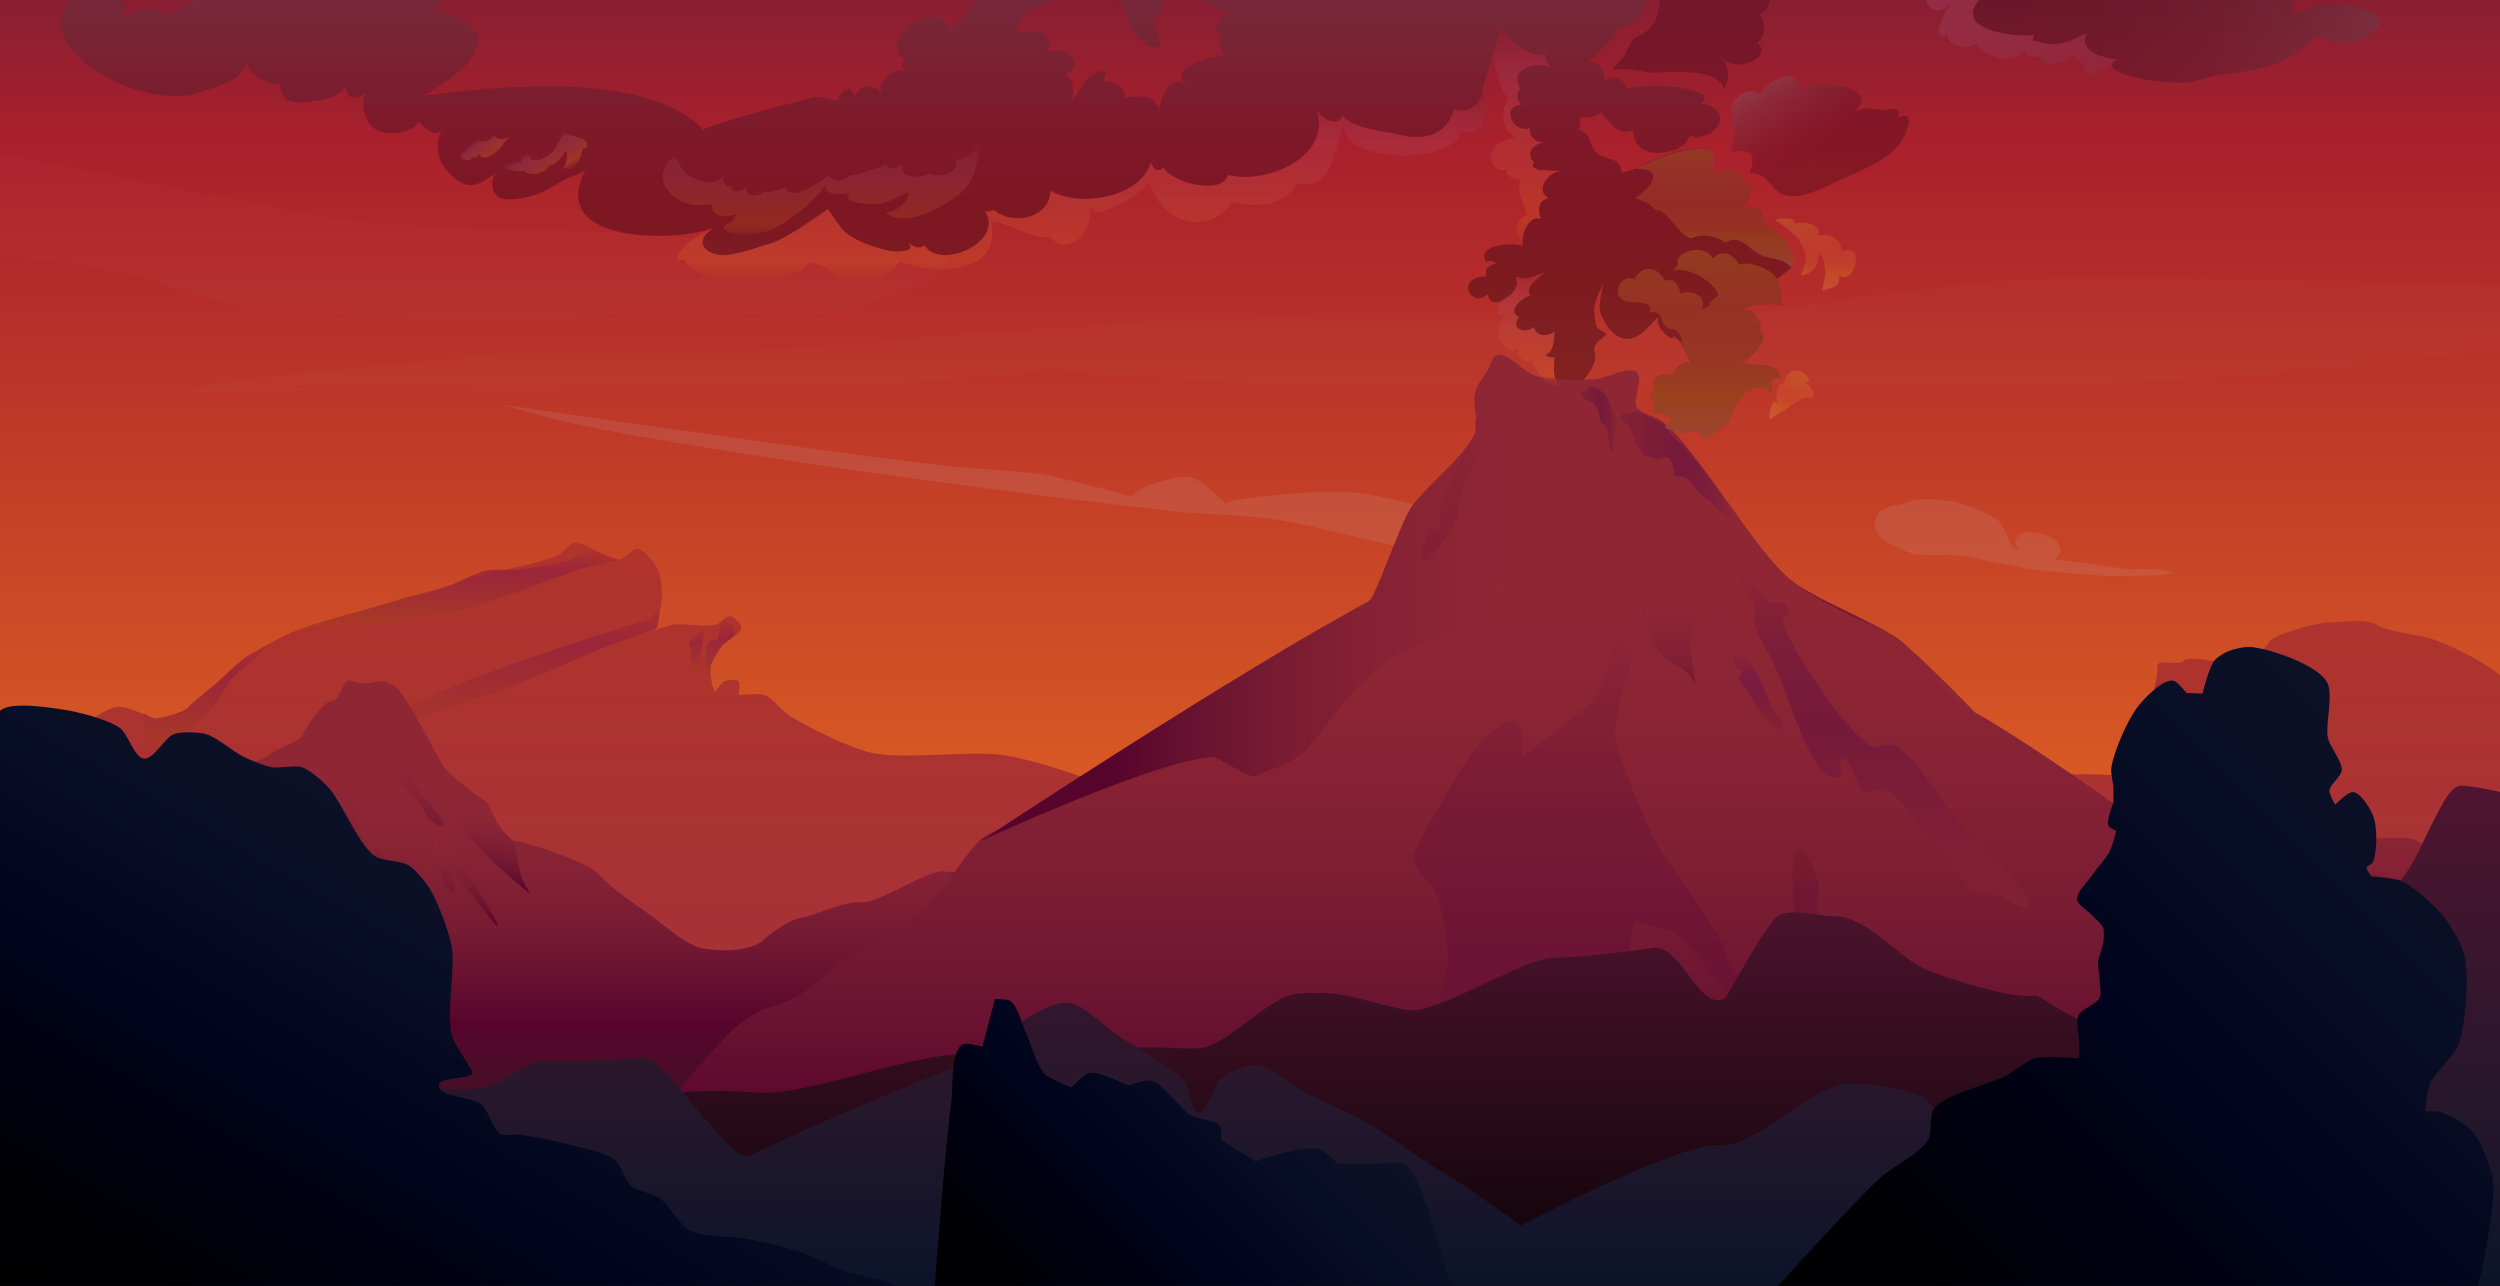 <?xml version="1.0" encoding="utf-8"?>
<!-- Generator: Adobe Illustrator 17.0.0, SVG Export Plug-In . SVG Version: 6.00 Build 0)  -->
<!DOCTYPE svg PUBLIC "-//W3C//DTD SVG 1.1//EN" "http://www.w3.org/Graphics/SVG/1.1/DTD/svg11.dtd">
<svg version="1.1" id="volcanic" xmlns="http://www.w3.org/2000/svg" xmlns:xlink="http://www.w3.org/1999/xlink" x="0px" y="0px"
	 width="2100px" height="1080px" viewBox="0 0 2100 1080" enable-background="new 0 0 2100 1080" xml:space="preserve">
<linearGradient id="SVGID_1_" gradientUnits="userSpaceOnUse" x1="1050" y1="2370.383" x2="1050" y2="-658.379">
	<stop  offset="0" style="stop-color:#A93B23"/>
	<stop  offset="0.052" style="stop-color:#A94124"/>
	<stop  offset="0.157" style="stop-color:#A94924"/>
	<stop  offset="0.485" style="stop-color:#ED7420"/>
	<stop  offset="0.742" style="stop-color:#AA202C"/>
	<stop  offset="0.841" style="stop-color:#5A1C39"/>
	<stop  offset="0.983" style="stop-color:#260025"/>
</linearGradient>
<rect fill="url(#SVGID_1_)" width="2100" height="1080"/>
<path opacity="0.02" fill="#CFDEF2" d="M2100,240.07c-83.588-2.825-317.182-9.637-404.593-5.154
	c-70.822,3.632-208.562,29.011-279.311,33.176c-95.906,5.646-289.062-2.681-385.291,0c-51.579,1.437-154.721,6.388-205.714,11.484
	c-51.281,5.124-150.489,12.671-202.208,15.552c-60.746,3.384-184.176-1.876-243.819,6.14
	c-13.115,1.763-218.896,18.357-218.854,26.812c0.021,4.28,188.708-4.827,195.315-3.844c58.11,8.648,179.123,0,238.831,0
	c33.396,0,100.263,1.413,133.583,0c37.699-1.599,111.997-12.324,149.775-12.76c51.851-0.598,154.65,11.163,206.447,12.76
	c65.701,2.026,197.339,0,263.119,0c95.127,0,285.531,3.346,380.51,0c64.69-2.279,193.496-12.058,257.55-18.201
	c23.389-2.243,80.36-9.196,114.658-13.56V240.07z"/>
<path opacity="0.02" fill="#CFDEF2" d="M797.913,213.801c-0.663-6.454-86.188-3.479-92.337-3.882
	c-40.164-2.635-152.29-13.062-192.503-14.689c-33.184-1.343-181.855-4.241-217.418-9.959C225.427,173.979,26.12,133.932,0,128.672
	v84.873c18.137,2.286,117.652,15.142,136.12,24.231c34.273,16.868,93.328,22.306,131.122,23.968
	c39.189,1.723,150.921,17.051,231.493,3.381c63.396-10.756,168.562,5.314,210.526-5.004
	C730.835,254.816,800.296,237.012,797.913,213.801z"/>
<g opacity="0.4">
	<linearGradient id="SVGID_2_" gradientUnits="userSpaceOnUse" x1="957.764" y1="368.705" x2="957.764" y2="-237.21">
		<stop  offset="0.245" style="stop-color:#2B0010"/>
		<stop  offset="0.327" style="stop-color:#330016"/>
		<stop  offset="0.439" style="stop-color:#421127"/>
		<stop  offset="0.568" style="stop-color:#542D3E"/>
		<stop  offset="0.71" style="stop-color:#684E5E"/>
		<stop  offset="0.861" style="stop-color:#7C7B8A"/>
		<stop  offset="1" style="stop-color:#8BB2C5"/>
	</linearGradient>
	<path fill="url(#SVGID_2_)" d="M974.923,9.393c1.289-2.9,2.448-6.181,2.784-9.393h-39.886c1.198,2.283,3.254,3.973,6.808,4.481
		c0,9.006,4.912,19.65,10.644,26.2c2.456,2.456,9.825,9.006,13.919,9.006c9.006,0,4.094-2.456,4.094-7.369
		c0-4.094-4.912-9.006-4.912-13.1C969.192,12.668,973.286,15.124,974.923,9.393z"/>
</g>
<g opacity="0.4">
	<linearGradient id="SVGID_3_" gradientUnits="userSpaceOnUse" x1="778.974" y1="368.705" x2="778.974" y2="-237.211">
		<stop  offset="0.245" style="stop-color:#2B0010"/>
		<stop  offset="0.327" style="stop-color:#330016"/>
		<stop  offset="0.439" style="stop-color:#421127"/>
		<stop  offset="0.568" style="stop-color:#542D3E"/>
		<stop  offset="0.71" style="stop-color:#684E5E"/>
		<stop  offset="0.861" style="stop-color:#7C7B8A"/>
		<stop  offset="1" style="stop-color:#8BB2C5"/>
	</linearGradient>
	<path fill="url(#SVGID_3_)" d="M1480.534,186.541c4.693-11.732-10.168-16.425-18.772-10.168c7.822-6.257,15.057-25.866,1.76-24.302
		c0.782-12.515-20.532-10.113-28.354-5.42c4.693-4.693,5.475-12.515,3.129-18.772c-18.763-11.22-61.99,12.801-65.081,14.009
		c-4.031,1.576-11.026,3.417-11.026,3.417c0-13.919-14.738-10.644-21.287-17.194c-6.55-5.731-3.275-16.375-14.738-18.831
		c1.637-4.912,0.819-4.912,0.819-10.644c5.731,0.819,13.1,0,18.012-4.094c7.369,8.187,14.737,20.469,27.019,14.737
		c0,23.744,27.837,22.106,41.756,13.1c2.456-1.638,4.094-6.55,5.731-7.369c2.456-1.638,4.094,0.819,5.731,0.819
		c4.913-2.456,9.825-0.819,14.738-6.55c10.644-10.644,2.456-21.287-11.462-22.106c14.737-10.644-23.744-14.737-28.656-14.737
		c-10.644,0-22.106-0.819-33.568,1.637c-2.456-8.187-11.463-12.281-18.012-5.731c-0.819-8.187-4.094-17.194-13.919-17.194
		c7.369-6.55,23.744-18.831,24.562-28.656c11.319,1.617,23.427-11.136,22.94-22.493h-369.001c2.052,7.424,14.59,5.89,18.563,11.849
		c-9.006,3.275-13.1,12.281-4.913,19.65c-4.094,4.912,0,10.644,2.456,15.556c-9.006-0.819-49.125,9.825-32.75,24.562
		c-13.1-10.644-20.469,9.825-22.925,19.65c-4.912-13.1-17.194-10.644-27.837-9.006c-0.819-9.825-10.644-14.737-18.831-13.919
		c1.638-2.456,1.638-6.55,3.275-9.006c-17.194-0.819-21.287,16.375-29.475,25.381c1.638-7.369,2.456-17.194-4.912-22.106
		c18.831-11.462-2.456-24.562-16.375-18.831c9.006-20.469-13.1-19.65-24.562-15.556c0-17.194,14.737-22.106,27.837-27.019
		c-0.522-0.427-1.104-0.827-1.73-1.206h-58c-3.253,2.023-6.225,4.585-9.044,7.756c-2.456,2.456-6.55,7.369-7.369,9.006
		c-2.456,3.275-6.55,4.912-7.369,9.825c-13.919-33.569-63.043,11.462-38.481,22.925c-2.456,3.275-3.275,7.369,0.819,11.462
		c-9.825-7.369-23.744,7.369-21.287,17.194c-6.55-9.006-18.831-7.369-22.106,3.275c-3.275-13.1-12.281-4.094-14.737,3.275
		c0,0-15.679-4.436-20.677-2.928c-15.574,4.698-70.249,17.562-91.864,27.019c-47.283-49.985-174.272-36.475-235.064-28.37
		c13.509-8.106,47.283-27.019,45.932-47.283c0-13.509-28.37-27.019-39.177-22.966c3.673-2.296,6.718-6.152,8.4-10.189H162.305
		c-8.912,5.439-18.401,10.464-29.057,14.422c13.296-10.878-16.11-8.922-34.061,1.286c8.436-6.803,6.853-12.174,0.881-15.709H59.063
		c-0.276,0.236-0.539,0.478-0.776,0.733c-21.375,22.985,6.431,52.296,39.046,68.195c17.199,8.384,48.732,15.632,68.026,9.295
		c16.513-5.423,38.803-10.095,42.257-26.594c-0.074,14.116,27.512,22.05,27.319,18.596c0.911,16.259,12.159,17.124,26.583,14.975
		c9.212-1.372,27.133-3.453,29.401-14.811c-1.581,14.405,9.799,14.15,16.902,6.446c-6.198,10.016-1.096,27.336,8.593,32.258
		c9.802,4.979,29.265,3.7,35.187-6.705c4.34,4.239,14.62,15,19.211,5.601c-6.18,17.668-3.42,28.172,9.882,40.547
		c14.053,13.073,23.134,5.496,36.529-3.742c-5.309,4.461-4.88,16.565,1.236,20.54c8.1,5.264,28.909-0.37,36.88-4.001
		c6.63-3.02,12.769-7.01,19.133-10.527c2.967-1.64,16.185-5.812,17.467-8.223c-33.772,63.493,78.355,60.791,108.076,48.633
		c-16.211,9.457-10.807,20.264,4.053,22.966c9.457,1.351,29.721-5.404,37.826-8.106c17.562-4.053,38.83-20.921,53.691-30.378
		l10.79,15.456c8.187,10.644,27.837,16.375,40.937,19.65c4.706,0.784,22.916,1.562,15.806-7.01
		c3.491,3.486,9.241,5.787,13.669,2.097c11.462,21.287,67.137-1.638,50.762-28.656c4.094,0.819,3.275,0,7.369-0.819
		c15.556,13.1,46.668,7.369,47.487-16.375c24.562,14.737,76.143,5.731,84.331-23.744c1.638,5.731,6.55,9.006,10.644,4.094
		c4.912,12.281,49.125,24.562,54.037,6.55c31.931,8.187,87.606-14.737,74.506-54.856c4.094,7.369,17.194,15.556,22.106,4.912
		c7.369,10.644,34.387,13.1,45.031,15.556c17.194,4.912,41.701,4.567,48.25-20.814c15.556,4.094,23.799-7.024,23.799-16.848
		l17.194-55.675c1.637,12.281,22.925,31.112,36.025,26.2c0,5.731,1.637,7.369,4.912,11.462c-11.462-5.731-36.844,0.819-26.2,17.194
		c-3.275,4.094-3.275,9.825,0.819,13.919c-17.194,0.819-7.369,24.562,7.369,19.65c-0.819,7.369,4.094,11.462,11.462,12.281
		c-9.006,0.819-15.556,9.006-8.187,16.375c-2.456,4.094,0,4.912,4.094,6.55l18.831,0.819c-11.462,0.819-22.106,16.375-10.644,22.925
		c-9.006,1.637-9.006,10.644-6.55,17.194c-10.644-3.275-17.194,14.737-14.738,22.925c-7.369-3.275-40.118-1.637-31.112,13.1
		c5.731-1.637,4.913,0,9.006,1.638c-6.55,0.819-10.644,4.094-9.006,10.644c-27.837,0.819-11.462,28.656,1.637,14.737
		c0.679,14.939,22.11,3.639,24.231-8.544c0.264-1.517-0.98-6.082-0.98-6.082s4.219,2.122,8.607,1.664
		c5.534-0.578,10.254-3.855,15.629-5.05c-5.731,5.731-16.375,10.644-12.281,19.65c-7.369,1.638-19.65,13.1-9.006,18.012
		c-8.188,9.825,4.912,14.737,12.281,8.187c1.552,8.537,11.929,8.243,17.19,4.005c-0.035,7.331-0.55,17.448-8.184,19.738
		c4.094,0.819,2.456,2.456,8.188,1.637c0,10.644-2.456,15.556,4.912,25.381s33.477-15.641,28.924-29.681
		c-2.96-9.126,13.318-14.058,8.879-16.278c-9.751-4.876-7.527-5.459-9.372-18.991c-0.762-5.586,8.801-24.927,8.111-23.077
		c-1.98,5.307-3.607,16.753-3.332,22.411c0.365,7.483,16.16,38.035,37.104,18.45c4.992-4.669,12.163-12.264,12.163-12.264
		c-3.536,9.598,13.266,22.763,12.448,16.213l5.052,4.041c3.275,3.275,6.7,14.497,9.975,18.591
		c-6.55-2.456-13.919,4.094-15.556,10.644c-8.188-4.094-22.106,3.275-13.919,11.462c-5.731,1.638-6.55,7.369-0.819,10.644
		c-2.456,3.275-1.638,5.731-2.456,9.825c8.188-1.637,22.106,1.638,10.644,11.462c7.369,3.275,6.55,4.094,15.556,4.912
		c6.55,0,13.919-4.912,17.194,4.912c4.912-1.637,18.741-10.222,21.197-15.134c2.456-4.912,6.604-18.608,15.611-24.339
		c9.006-6.55,17.539-4.515,20.814,2.854c-1.007-10.575-2.854-16.618,6.882-13.764c0-16.375-25.205-10.203-31.754-13.478
		c6.55-4.912,23.743-19.65,14.737-27.019c1.637-8.187-5.731-18.012-13.919-18.012c9.006-6.55,17.194-0.819,25.381-5.731
		c4.913,4.912,7.369,3.275,6.55-3.275c0,0-1.211-11-3.795-16.492l11.874-9.448C1514.949,212.352,1489.92,192.016,1480.534,186.541z"
		/>
</g>
<path opacity="0.1" fill="#CFDEF2" d="M482.439,356.156c125.114,25.846,378.71,59.6,505.701,73.557
	c19.189,2.109,57.883,3.093,77.004,5.747c42.699,5.926,126.06,30.148,168.95,34.48c6.861,0.693,25.999,6.711,27.584,0
	c6.938-29.389-78.517-47.657-108.036-54.018c-28.672-6.178-88.377-0.667-117.231,4.597c-1.788,0.326-6.896,2.299-6.896,2.299
	s-19.906-19.968-28.733-21.837c-10.977-2.324-33.638,5.326-43.674,10.344c-2.007,1.004-6.896,5.747-6.896,5.747
	s-54.864-15.248-73.556-18.389c-19.343-3.251-58.66-4.723-78.154-6.896c-66.273-7.386-198.3-26.412-264.344-35.629
	c-27.89-3.892-111.484-16.09-111.484-16.09S467.286,353.025,482.439,356.156z"/>
<linearGradient id="SVGID_4_" gradientUnits="userSpaceOnUse" x1="1373.436" y1="470.115" x2="1658.831" y2="470.115">
	<stop  offset="0" style="stop-color:#822034"/>
	<stop  offset="0.081" style="stop-color:#7C1D36"/>
	<stop  offset="0.242" style="stop-color:#721737"/>
	<stop  offset="0.392" style="stop-color:#6C1338"/>
	<stop  offset="0.519" style="stop-color:#6A1138"/>
	<stop  offset="0.538" style="stop-color:#6C1338"/>
	<stop  offset="0.695" style="stop-color:#7E1E37"/>
	<stop  offset="0.82" style="stop-color:#8A2435"/>
	<stop  offset="0.899" style="stop-color:#8E2634"/>
</linearGradient>
<path fill="url(#SVGID_4_)" d="M1373.758,342.259c-4.396-3.889,37.694,51.948,37.694,51.948s31.548,72.475,43.492,81.62
	c5.622,4.305,13.437,8.382,21.807,12.008c7.465,3.234,15.363,5.896,22.668,11.379c12.522,9.399,8.41,26.063,20.57,36.597
	c18.027,15.616,26.525,19.002,40.477,26.935c5.967,3.393,17.238,8.987,32.144,14.733c29.838,11.502,66.222,20.685,66.222,20.685
	s-45.942-47.612-64.678-61.492c-20.611-15.268-71.291-33.489-91.684-50.779c-18.189-15.421-45.211-55.476-59.242-74.758
	c-9.052-12.439-31.127-45.189-47.929-57.79C1392.763,351.445,1380.276,348.025,1373.758,342.259z"/>
<g>
	<linearGradient id="SVGID_5_" gradientUnits="userSpaceOnUse" x1="1050" y1="1717.549" x2="1050" y2="456.071">
		<stop  offset="0" style="stop-color:#A93B23"/>
		<stop  offset="0.155" style="stop-color:#792C34"/>
		<stop  offset="0.409" style="stop-color:#3D133E"/>
		<stop  offset="0.524" style="stop-color:#27043E"/>
		<stop  offset="0.572" style="stop-color:#451342"/>
		<stop  offset="0.639" style="stop-color:#6E1D42"/>
		<stop  offset="0.689" style="stop-color:#8B223F"/>
		<stop  offset="0.717" style="stop-color:#96233C"/>
		<stop  offset="1" style="stop-color:#AB302D"/>
	</linearGradient>
	<path opacity="0.8" fill="url(#SVGID_5_)" d="M2100,567.197c-6.901-6.049-27.573-19.351-54.822-29.703
		c-12.339-4.687-37.473-5.867-48.796-12.651c-9.52-5.704-31.675-1.918-42.772-1.807c-6.768,0.068-44.72,10.136-47.591,16.265
		c-3.308,7.063-24.097,21.085-24.097,21.085s-42.334-11.2-47.591-5.422c-4.809,5.286-22.456-2.469-22.058,4.666
		c1.105,19.849-24.328,92.324-24.328,92.324s-84.484-8.034-124.726,11.668c-13.77,6.742-29.975,38.874-45.063,41.596
		c-20.271,3.658-57.725-22.212-76.26-31.197c-41.204-19.974-114.62-80.814-159.453-90.126c-16.21-3.367-49.318,7.599-65.861,6.933
		c-14.096-0.567-41.444-8.813-55.462-10.399c-10.772-1.219-37.073-10.587-43.33-1.733c-5.386,7.623,14.898,25.388,13.865,34.664
		c-1.862,16.723-25.209,44.683-38.13,55.462c-17.871,14.908-61.723,36.319-84.926,38.13c-68.955,5.381-198.433-63.07-266.911-72.794
		c-27.03-3.838-82.544,4.208-109.191-1.733c-18.55-4.136-53.212-21.121-69.327-31.197c-5.763-3.604-14.496-15.092-20.888-17.406
		c-5.183-1.876-22.048,0-22.048,0s2.051-9.553,0-11.604c-2.051-2.051-8.962-1.199-11.604,0c-2.808,1.274-8.123,9.283-8.123,9.283
		s-4.934-12.912-4.642-17.406c0.346-5.322,5.093-15.338,8.123-19.727c3.614-5.236,18.464-11.045,18.567-17.406
		c0.053-3.282-6.026-8.882-9.283-9.283c-3.358-0.413-8.344,6.06-11.604,6.963c-8.667,2.401-27.08-1.337-35.973,0
		c-3.902,0.587-15.086,4.642-15.086,4.642l5.802-27.85c0,0-1.03-17.035-3.481-22.048c-2.795-5.716-11.1-17.723-17.406-18.567
		c-4.389-0.587-10.68,8.835-15.086,9.283c-10.134,1.032-28.226-15.476-38.294-13.925c-4.017,0.619-9.251,8.107-12.9,9.896
		c-15.639,7.667-50.728,12.611-67.376,17.73c-7.638,2.349-22.535,8.189-30.142,10.638c-31.644,10.19-97.028,24.315-127.659,37.234
		c-10.79,4.551-31.192,16.326-40.78,23.05c-13.384,9.385-35.328,34.665-49.645,42.553c-5.281,2.909-23.05,7.092-23.05,7.092
		s-23.57-11.685-31.915-10.638c-14.64,1.837-37.53,23.494-49.645,31.915C38.112,633.234,0,657.468,0,657.468L0,1080h2100V567.197z"
		/>
	<linearGradient id="SVGID_6_" gradientUnits="userSpaceOnUse" x1="389.249" y1="525.812" x2="389.249" y2="463.553">
		<stop  offset="0" style="stop-color:#A93B23"/>
		<stop  offset="0.25" style="stop-color:#A2332D"/>
		<stop  offset="0.717" style="stop-color:#96233C"/>
		<stop  offset="1" style="stop-color:#AB302D"/>
	</linearGradient>
	<path opacity="0.8" fill="url(#SVGID_6_)" d="M259.066,525.812c0,0,52.055,0.018,68.264-2.697
		c16.468-2.757,49.565-7.71,65.699-12.01c23.533-6.272,91.837-32.496,91.837-32.496l34.566-8.511c0,0-11.355-3.723-12.931-4.789
		c-2.486-1.683-4.05-2.007-7.024-1.596c-12.905,1.783-15.316,5.716-28.034,8.538c-9.609,2.132-29.056,5.421-38.854,6.358
		c-6.156,0.589-18.751-0.891-24.725,0.706c-7.557,2.021-21.527,8.856-28.752,11.855c-10.734,4.455-34.121,9.192-45.177,12.771
		C315.443,509.928,259.066,525.812,259.066,525.812z"/>
	<linearGradient id="SVGID_7_" gradientUnits="userSpaceOnUse" x1="416.956" y1="624.373" x2="416.956" y2="508.252">
		<stop  offset="0" style="stop-color:#A93B23"/>
		<stop  offset="0.25" style="stop-color:#A2332D"/>
		<stop  offset="0.717" style="stop-color:#96233C"/>
		<stop  offset="1" style="stop-color:#AB302D"/>
	</linearGradient>
	<path opacity="0.8" fill="url(#SVGID_7_)" d="M546.14,519.834c-13.388,4.345-40.337,12.5-53.689,16.955
		c-25.751,8.592-77.216,25.979-102.434,36.029c-16.891,6.731-49.602,22.722-66.405,29.67c-11.003,4.55-47.939,5.554-44.506,16.955
		c4.646,15.426,47.33-9.891,62.873-14.129c20.584-5.612,61.198-18.824,81.241-26.138c26.712-9.748,78.24-34.235,105.26-43.093
		c6.228-2.042,23.839-8.994,23.839-8.994l2.714-18.837C555.032,508.252,547.733,519.317,546.14,519.834z"/>
	<linearGradient id="SVGID_8_" gradientUnits="userSpaceOnUse" x1="604.961" y1="574.66" x2="604.961" y2="520.937">
		<stop  offset="0" style="stop-color:#A93B23"/>
		<stop  offset="0.25" style="stop-color:#A2332D"/>
		<stop  offset="0.717" style="stop-color:#96233C"/>
		<stop  offset="1" style="stop-color:#AB302D"/>
	</linearGradient>
	<path opacity="0.8" fill="url(#SVGID_8_)" d="M607.787,520.996c3.408-0.781,9.837,6.394,9.89,9.89
		c0.062,4.123-8.826,8.713-11.303,12.01c-2.711,3.608-7.657,11.295-9.184,15.542c-1.149,3.197,1.103,16.223,1.103,16.223
		s-6.054-12.794-6.048-16.223c0.009-5.057,0.724-16.144,4.239-19.78c1.012-1.047,4.577-0.43,5.651-1.413
		C605.31,534.342,603.595,521.957,607.787,520.996z"/>
	<linearGradient id="SVGID_9_" gradientUnits="userSpaceOnUse" x1="585.138" y1="567.012" x2="585.138" y2="528.846">
		<stop  offset="0" style="stop-color:#A93B23"/>
		<stop  offset="0.25" style="stop-color:#A2332D"/>
		<stop  offset="0.717" style="stop-color:#96233C"/>
		<stop  offset="1" style="stop-color:#AB302D"/>
	</linearGradient>
	<path opacity="0.8" fill="url(#SVGID_9_)" d="M579.529,538.657c1.429-1.565,9.603-11.151,11.101-9.652
		c2.123,2.123-2.303,18.677-2.624,21.662c-0.444,4.133,0.217,14.453-3.532,16.248c-1.069,0.512-3.616-1.112-4.239-2.119
		c-1.3-2.103,0-7.418,0-9.89c0-2.119,0.096-6.36,0-8.477C580.147,544.479,578.214,540.097,579.529,538.657z"/>
	<linearGradient id="SVGID_10_" gradientUnits="userSpaceOnUse" x1="172.727" y1="628.457" x2="172.727" y2="541.649">
		<stop  offset="0" style="stop-color:#A93B23"/>
		<stop  offset="0.25" style="stop-color:#A2332D"/>
		<stop  offset="0.717" style="stop-color:#96233C"/>
		<stop  offset="1" style="stop-color:#AB302D"/>
	</linearGradient>
	<path opacity="0.8" fill="url(#SVGID_10_)" d="M122.684,618.195c4.362,3.399,17.133,12.019,19.049,9.944
		c6.355-6.885,31.56-26.104,36.871-33.209c4.949-6.622,12.858-21.373,18.528-27.389c5.221-5.54,24.26-18.9,27.453-25.605
		c0.87-1.827-9.403,5.69-11.342,6.272c-7.954,2.385-19.612,15.383-25.778,20.945c-6.556,5.913-23.824,18.474-29.609,25.144
		c-2.639,3.043-7.153,3.84-10.855,5.428c-3.168,1.359-12.364,3.132-15.804,3.352c-4.972,0.318-6.565-2.41-10.182-3.523
		C120.221,599.309,122.029,617.685,122.684,618.195z"/>
</g>
<linearGradient id="SVGID_11_" gradientUnits="userSpaceOnUse" x1="1050" y1="1458.403" x2="1050" y2="571.604">
	<stop  offset="0" style="stop-color:#210008"/>
	<stop  offset="0.513" style="stop-color:#391022"/>
	<stop  offset="0.562" style="stop-color:#3D1023"/>
	<stop  offset="0.626" style="stop-color:#4A0D28"/>
	<stop  offset="0.674" style="stop-color:#57042C"/>
	<stop  offset="0.712" style="stop-color:#661030"/>
	<stop  offset="0.764" style="stop-color:#771B33"/>
	<stop  offset="0.814" style="stop-color:#842134"/>
	<stop  offset="0.86" style="stop-color:#8B2534"/>
	<stop  offset="0.899" style="stop-color:#8E2634"/>
</linearGradient>
<path fill="url(#SVGID_11_)" d="M2070.031,737.235c-5.255,4.132-14.611-11.67-14.611-11.67s-20.145-17.855-28.505-20.555
	c-9.494-3.066-39.907,0-39.907,0s-23.61,8.772-39.331,3.436c-20.256-6.875-11.241,15.971-32.388,19.193
	c-36.54,5.568-104.706-1.754-137.188,15.883c-5.861,3.182-19.954,17.705-19.954,17.705s-141.376-62.352-152.834-61.483
	c-26.301,1.995-79.336-0.726-105.469,2.851c-23.289,3.187-68.11,18.488-91.217,22.804c-16.943,3.165-51.278,6.678-68.412,8.552
	c-22.769,2.49-68.538,5.347-91.217,8.552c-28.727,4.059-114.021,21.601-114.021,21.601s-35.002-25.408-48.459-30.152
	c-27.759-9.788-264.872,1.445-294.109-1.962c-12.82-1.494-55.84,27.727-68.615,25.892c-12.177-1.749-38.358,10.911-50.49,12.946
	c-14.472,2.428-34.507,20.778-34.507,20.778s-13.802,10.377-47.978,5.187c-13.552-2.058-33.976-20.292-44.54-28.164
	c-11.025-8.215-31.424-20.617-43.067-34.201c-8.526-9.947-63.264-27.942-69.677-27.942c-10.689,0-23.893-31.978-23.893-31.978
	s-32.72-22.6-38.155-32.364c-4.5-8.084-30.755-58.067-37.95-63.883c-16.673-13.477-17.683,0.662-37.95-6.325
	c-8.758-3.019-7.954,15.734-17.137,16.964c-8.053,1.078-20.89,21.608-24.46,28.907c-2.818,5.761-23.793,11.842-28.328,16.378
	s-32.525,14.607-38.867,13.653c-9.585-1.441-23.966,4.704-33.523,6.325c-14.831,2.516-14.771,13.339-24.668,24.668
	c-5.869,6.718-31.216,10.939-31.216,10.939s-25.516,8.008-34.206,7.126C48.246,695.376,10.176,705.523,0,708.339L0,1080h2100
	l-3.431-343.426C2091.243,735.128,2076.81,731.904,2070.031,737.235z"/>
<linearGradient id="SVGID_12_" gradientUnits="userSpaceOnUse" x1="1263.806" y1="1010.521" x2="1290.588" y2="1010.521">
	<stop  offset="0" style="stop-color:#210008"/>
	<stop  offset="0.513" style="stop-color:#391022"/>
	<stop  offset="0.562" style="stop-color:#3D1023"/>
	<stop  offset="0.626" style="stop-color:#4A0D28"/>
	<stop  offset="0.674" style="stop-color:#57042C"/>
	<stop  offset="0.712" style="stop-color:#661030"/>
	<stop  offset="0.764" style="stop-color:#771B33"/>
	<stop  offset="0.814" style="stop-color:#842134"/>
	<stop  offset="0.86" style="stop-color:#8B2534"/>
	<stop  offset="0.899" style="stop-color:#8E2634"/>
</linearGradient>
<path opacity="0.05" fill="url(#SVGID_12_)" d="M1263.895,1006.313c0.384-0.601,2.092-0.467,2.802-0.534
	c1.029-0.097,3.156,0.332,4.136,0c1.352-0.458,3.102-1.156,3.734-2.435c0.325-0.658,3.671-0.152,4.346,0.136
	c1.819,0.775,2.421,0.775,11.53,7.636c0.584,0.44-0.762,2.083-1.201,2.668c-1.079,1.438-2.02,2.129-3.707,2.751
	c-2.722,1.004-7.088,2.509-9.167,0.484c-0.908-0.885-6.735-2.5-7.304-3.633c-1.017-2.025-3.319-3.093-4.635-4.938
	C1264.109,1008,1263.599,1006.777,1263.895,1006.313z"/>
<linearGradient id="SVGID_13_" gradientUnits="userSpaceOnUse" x1="1300.197" y1="929.695" x2="1309.378" y2="929.695">
	<stop  offset="0" style="stop-color:#210008"/>
	<stop  offset="0.513" style="stop-color:#391022"/>
	<stop  offset="0.562" style="stop-color:#3D1023"/>
	<stop  offset="0.626" style="stop-color:#4A0D28"/>
	<stop  offset="0.674" style="stop-color:#57042C"/>
	<stop  offset="0.712" style="stop-color:#661030"/>
	<stop  offset="0.764" style="stop-color:#771B33"/>
	<stop  offset="0.814" style="stop-color:#842134"/>
	<stop  offset="0.86" style="stop-color:#8B2534"/>
	<stop  offset="0.899" style="stop-color:#8E2634"/>
</linearGradient>
<path opacity="0.05" fill="url(#SVGID_13_)" d="M1300.894,921.928c-1.453-0.438-0.22,4.568,0,6.069
	c0.199,1.358,0.668,4.232,1.578,5.259c0.761,0.859,3.278,1.166,4.207,1.841c0.64,0.465,1.364,2.648,2.104,2.367
	c1.231-0.468,0.201-3.968,0-5.27c-0.2-1.292-0.85-3.9-1.578-4.986C1306.06,925.5,1303.261,922.642,1300.894,921.928z"/>
<linearGradient id="SVGID_14_" gradientUnits="userSpaceOnUse" x1="694.258" y1="884.624" x2="710.242" y2="884.624">
	<stop  offset="0" style="stop-color:#210008"/>
	<stop  offset="0.513" style="stop-color:#391022"/>
	<stop  offset="0.562" style="stop-color:#3D1023"/>
	<stop  offset="0.626" style="stop-color:#4A0D28"/>
	<stop  offset="0.674" style="stop-color:#57042C"/>
	<stop  offset="0.712" style="stop-color:#661030"/>
	<stop  offset="0.764" style="stop-color:#771B33"/>
	<stop  offset="0.814" style="stop-color:#842134"/>
	<stop  offset="0.86" style="stop-color:#8B2534"/>
	<stop  offset="0.899" style="stop-color:#8E2634"/>
</linearGradient>
<path opacity="0.1" fill="url(#SVGID_14_)" d="M695.002,879.708c-1.211,1.211-0.748,5.308,0,6.848
	c0.533,1.097,2.884,2.251,3.835,3.013c0.759,0.609,5.439,0.415,5.823-0.48c0.736-1.718-1.625-2.566-0.07-3.218
	c0.809-0.339,4.389,1.317,5.211,1.009c0.947-0.355,0.091-2.331-0.006-3.337c-0.119-1.234-1.946-3.519-3.145-3.835
	c-1.102-0.29-3.481,0.661-4.62,0.667c-0.919,0.005-2.024-0.456-2.918-0.667C698.111,879.472,695.729,878.982,695.002,879.708z"/>
<linearGradient id="SVGID_15_" gradientUnits="userSpaceOnUse" x1="670.495" y1="876.505" x2="680.059" y2="876.505">
	<stop  offset="0" style="stop-color:#210008"/>
	<stop  offset="0.513" style="stop-color:#391022"/>
	<stop  offset="0.562" style="stop-color:#3D1023"/>
	<stop  offset="0.626" style="stop-color:#4A0D28"/>
	<stop  offset="0.674" style="stop-color:#57042C"/>
	<stop  offset="0.712" style="stop-color:#661030"/>
	<stop  offset="0.764" style="stop-color:#771B33"/>
	<stop  offset="0.814" style="stop-color:#842134"/>
	<stop  offset="0.86" style="stop-color:#8B2534"/>
	<stop  offset="0.899" style="stop-color:#8E2634"/>
</linearGradient>
<path opacity="0.1" fill="url(#SVGID_15_)" d="M671.222,868.414c-1.513-0.457-0.229,4.759,0,6.322
	c0.208,1.415,0.695,4.408,1.644,5.479c0.793,0.895,3.415,1.215,4.383,1.918c0.667,0.485,1.421,2.758,2.191,2.465
	c1.283-0.488,0.209-4.133,0-5.489c-0.208-1.346-0.886-4.062-1.644-5.194C676.604,872.134,673.687,869.158,671.222,868.414z"/>
<linearGradient id="SVGID_16_" gradientUnits="userSpaceOnUse" x1="1758.678" y1="746.192" x2="1768.242" y2="746.192">
	<stop  offset="0" style="stop-color:#210008"/>
	<stop  offset="0.513" style="stop-color:#391022"/>
	<stop  offset="0.562" style="stop-color:#3D1023"/>
	<stop  offset="0.626" style="stop-color:#4A0D28"/>
	<stop  offset="0.674" style="stop-color:#57042C"/>
	<stop  offset="0.712" style="stop-color:#661030"/>
	<stop  offset="0.764" style="stop-color:#771B33"/>
	<stop  offset="0.814" style="stop-color:#842134"/>
	<stop  offset="0.86" style="stop-color:#8B2534"/>
	<stop  offset="0.899" style="stop-color:#8E2634"/>
</linearGradient>
<path opacity="0.1" fill="url(#SVGID_16_)" d="M1759.404,738.101c-1.513-0.457-0.229,4.759,0,6.323
	c0.208,1.415,0.695,4.408,1.644,5.479c0.793,0.895,3.415,1.215,4.383,1.917c0.667,0.485,1.421,2.758,2.192,2.465
	c1.283-0.488,0.209-4.133,0-5.489c-0.208-1.346-0.886-4.062-1.644-5.194C1764.786,741.821,1761.869,738.845,1759.404,738.101z"/>
<linearGradient id="SVGID_17_" gradientUnits="userSpaceOnUse" x1="1816.293" y1="781.458" x2="1832.277" y2="781.458">
	<stop  offset="0" style="stop-color:#210008"/>
	<stop  offset="0.513" style="stop-color:#391022"/>
	<stop  offset="0.562" style="stop-color:#3D1023"/>
	<stop  offset="0.626" style="stop-color:#4A0D28"/>
	<stop  offset="0.674" style="stop-color:#57042C"/>
	<stop  offset="0.712" style="stop-color:#661030"/>
	<stop  offset="0.764" style="stop-color:#771B33"/>
	<stop  offset="0.814" style="stop-color:#842134"/>
	<stop  offset="0.86" style="stop-color:#8B2534"/>
	<stop  offset="0.899" style="stop-color:#8E2634"/>
</linearGradient>
<path opacity="0.05" fill="url(#SVGID_17_)" d="M1817.037,776.542c-1.211,1.211-0.748,5.308,0,6.848
	c0.533,1.097,2.884,2.251,3.835,3.013c0.759,0.609,5.439,0.415,5.823-0.48c0.736-1.718-1.625-2.566-0.07-3.218
	c0.809-0.339,4.389,1.317,5.211,1.009c0.947-0.355,0.091-2.331-0.006-3.337c-0.12-1.234-1.946-3.519-3.145-3.835
	c-1.102-0.29-3.481,0.661-4.62,0.667c-0.919,0.005-2.024-0.456-2.918-0.667C1820.146,776.306,1817.764,775.816,1817.037,776.542z"/>
<linearGradient id="SVGID_18_" gradientUnits="userSpaceOnUse" x1="1903.031" y1="878.756" x2="1929.812" y2="878.756">
	<stop  offset="0" style="stop-color:#210008"/>
	<stop  offset="0.513" style="stop-color:#391022"/>
	<stop  offset="0.562" style="stop-color:#3D1023"/>
	<stop  offset="0.626" style="stop-color:#4A0D28"/>
	<stop  offset="0.674" style="stop-color:#57042C"/>
	<stop  offset="0.712" style="stop-color:#661030"/>
	<stop  offset="0.764" style="stop-color:#771B33"/>
	<stop  offset="0.814" style="stop-color:#842134"/>
	<stop  offset="0.86" style="stop-color:#8B2534"/>
	<stop  offset="0.899" style="stop-color:#8E2634"/>
</linearGradient>
<path opacity="0.05" fill="url(#SVGID_18_)" d="M1903.12,874.547c0.384-0.601,2.092-0.467,2.802-0.534
	c1.029-0.097,3.156,0.332,4.136,0c1.352-0.458,3.102-1.156,3.734-2.435c0.325-0.658,3.671-0.152,4.346,0.136
	c1.819,0.775,2.421,0.775,11.53,7.636c0.584,0.44-0.762,2.083-1.201,2.668c-1.079,1.438-2.02,2.129-3.707,2.751
	c-2.722,1.004-7.088,2.509-9.167,0.484c-0.908-0.885-6.736-2.5-7.304-3.633c-1.017-2.025-3.319-3.093-4.635-4.938
	C1903.334,876.234,1902.824,875.011,1903.12,874.547z"/>
<linearGradient id="SVGID_19_" gradientUnits="userSpaceOnUse" x1="2000.287" y1="825.185" x2="2018.144" y2="825.185">
	<stop  offset="0" style="stop-color:#210008"/>
	<stop  offset="0.513" style="stop-color:#391022"/>
	<stop  offset="0.562" style="stop-color:#3D1023"/>
	<stop  offset="0.626" style="stop-color:#4A0D28"/>
	<stop  offset="0.674" style="stop-color:#57042C"/>
	<stop  offset="0.712" style="stop-color:#661030"/>
	<stop  offset="0.764" style="stop-color:#771B33"/>
	<stop  offset="0.814" style="stop-color:#842134"/>
	<stop  offset="0.86" style="stop-color:#8B2534"/>
	<stop  offset="0.899" style="stop-color:#8E2634"/>
</linearGradient>
<path opacity="0.1" fill="url(#SVGID_19_)" d="M2013.932,816.328c-1.054,0.314-2.856,1.049-3.954,1.003
	c-0.992-0.041-1.942-0.685-2.882-1.003c-0.747-0.253-2.444-0.341-3.156,0c-1.23,0.589-2.965,2.964-3.418,4.25
	c-0.284,0.806-0.339,2.634,0,3.418c0.913,2.113,4.828,4.98,6.705,6.311c0.816,0.578,5.059,4.122,6.05,3.99
	c1.061-0.141,0.841-4.366,1.532-5.184c1.212-1.435,2.83-4.327,3.2-6.169c0.331-1.647,0.105-5.538-1.183-6.616
	C2016.27,815.864,2014.625,816.122,2013.932,816.328z"/>
<linearGradient id="SVGID_20_" gradientUnits="userSpaceOnUse" x1="2015.949" y1="842.779" x2="2057.002" y2="842.779">
	<stop  offset="0" style="stop-color:#210008"/>
	<stop  offset="0.513" style="stop-color:#391022"/>
	<stop  offset="0.562" style="stop-color:#3D1023"/>
	<stop  offset="0.626" style="stop-color:#4A0D28"/>
	<stop  offset="0.674" style="stop-color:#57042C"/>
	<stop  offset="0.712" style="stop-color:#661030"/>
	<stop  offset="0.764" style="stop-color:#771B33"/>
	<stop  offset="0.814" style="stop-color:#842134"/>
	<stop  offset="0.86" style="stop-color:#8B2534"/>
	<stop  offset="0.899" style="stop-color:#8E2634"/>
</linearGradient>
<path opacity="0.05" fill="url(#SVGID_20_)" d="M2016.086,836.328c0.589-0.921,3.206-0.715,4.294-0.818
	c1.578-0.149,4.838,0.508,6.339,0c2.073-0.702,4.755-1.771,5.724-3.733c0.498-1.008,5.627-0.232,6.662,0.208
	c2.789,1.188,3.711,1.188,17.674,11.704c0.896,0.675-1.168,3.193-1.84,4.09c-1.654,2.205-3.097,3.263-5.683,4.216
	c-4.173,1.539-10.865,3.846-14.051,0.743c-1.392-1.356-10.324-3.833-11.197-5.569c-1.559-3.105-5.087-4.742-7.105-7.569
	C2016.414,838.914,2015.632,837.039,2016.086,836.328z"/>
<linearGradient id="SVGID_21_" gradientUnits="userSpaceOnUse" x1="977.809" y1="852.859" x2="1283.086" y2="676.607">
	<stop  offset="0" style="stop-color:#210008"/>
	<stop  offset="0.513" style="stop-color:#391022"/>
	<stop  offset="0.562" style="stop-color:#3D1023"/>
	<stop  offset="0.626" style="stop-color:#4A0D28"/>
	<stop  offset="0.674" style="stop-color:#57042C"/>
	<stop  offset="0.712" style="stop-color:#661030"/>
	<stop  offset="0.764" style="stop-color:#771B33"/>
	<stop  offset="0.814" style="stop-color:#842134"/>
	<stop  offset="0.86" style="stop-color:#8B2534"/>
	<stop  offset="0.899" style="stop-color:#8E2634"/>
</linearGradient>
<path fill="url(#SVGID_21_)" d="M887.427,695.76c1.708-5.486,35.13,5.813,48.459,8.552c6.546,1.345,141.12,9.977,149.514,10.32
	c29.077,1.187,41.28,26.41,67.125,39.786c30.5,15.784,45.513-10.867,76.326,4.296c7.961,3.917,38.241-15.539,46.161-11.54
	c6.557,3.31,32.749,10.729,37.698,16.156c17.652,19.355,17,41,21.542,44.622c7,5.582,21.278,12.871,34.621,20.003
	c18.71,10.002-43.043,24.066-51.129,22.779c-26.839-4.27-46.134-17.524-70.428-29.704c-15.301-7.671-47.029,5.165-61.808-3.469
	c-20.084-11.734-60.235-35.621-78.257-50.327c-7.164-5.846-9.453-22.417-17.56-26.865c-6.448-3.537-29.72-5.773-37.072-5.62
	c-11.83,0.246-36.014-10.706-39.284-10.681C1005.151,724.131,884.995,703.572,887.427,695.76z"/>
<linearGradient id="SVGID_22_" gradientUnits="userSpaceOnUse" x1="1050" y1="2371.669" x2="1050" y2="297.852">
	<stop  offset="0" style="stop-color:#210008"/>
	<stop  offset="0.513" style="stop-color:#391022"/>
	<stop  offset="0.565" style="stop-color:#3D1023"/>
	<stop  offset="0.634" style="stop-color:#4A0D28"/>
	<stop  offset="0.685" style="stop-color:#57042C"/>
	<stop  offset="0.721" style="stop-color:#661030"/>
	<stop  offset="0.77" style="stop-color:#771B33"/>
	<stop  offset="0.818" style="stop-color:#842134"/>
	<stop  offset="0.862" style="stop-color:#8B2534"/>
	<stop  offset="0.899" style="stop-color:#8E2634"/>
</linearGradient>
<path fill="url(#SVGID_22_)" d="M1972.157,734.718c-17.491,8.746-124.218,5.951-159.2-31.218
	c-10.941-11.625-124.936-90.811-161.794-109.32c-23.532-11.817-41.116-52.372-65.373-62.618
	c-21.788-9.203-64.977-30.09-82.995-45.412c-24.125-20.515-57.472-75.689-77.872-99.911c-7.035-8.353-20.867-25.491-29.386-32.324
	c-4.62-3.706-17.597-6.632-20.57-11.754c-3.687-6.354,5.605-24.637,0-29.386c-6.819-5.777-26.338,5.402-35.263,5.877
	c-12.493,0.665-37.929,0.507-49.956-2.939c-8.849-2.535-23.442-20.047-32.324-17.631c-3.647,0.992-5.834,9.723-7.778,12.964
	c-2.463,4.105-8.575,11.808-9.853,16.422c-2.745,9.912,4.285,25.487,1.86,35.482c-3.118,12.852-44.166,48.68-52.815,58.684
	c-18.167,21.012-17.287,72.522-42.057,85.091c-36.556,18.55-275.206,179.309-313.958,192.678
	c-23.626,8.151-45.171,74.971-96.246,91.703c-38.706,12.68-41.804,40.632-88.993,54.602c-46.28,13.701-64.1,74.711-107.612,85.833
	c-41.564,10.624-153.371-2.819-182.757,2.079c-88.412,14.735-197.652-145.515-225.617-145.515C72.6,788.104,6.847,760.77,0,757.853
	L0,1080h2100l-3.431-323.733C2073.851,750.551,1984.348,728.622,1972.157,734.718z"/>
<linearGradient id="SVGID_23_" gradientUnits="userSpaceOnUse" x1="823.666" y1="509.675" x2="1272.871" y2="509.675">
	<stop  offset="0.246" style="stop-color:#57042C"/>
	<stop  offset="0.371" style="stop-color:#661030"/>
	<stop  offset="0.546" style="stop-color:#771B33"/>
	<stop  offset="0.714" style="stop-color:#842134"/>
	<stop  offset="0.869" style="stop-color:#8B2534"/>
	<stop  offset="1" style="stop-color:#8E2634"/>
</linearGradient>
<path fill="url(#SVGID_23_)" d="M823.666,706.505c0,0,222.952-146.982,325.701-201.004c6.303-3.314,24.202-60.321,35.715-78.568
	c11.322-17.944,47.67-44.913,54.614-64.962c2.482-7.166-2.69-22.932-0.978-30.32c1.201-5.184,9.97-18.805,9.97-18.805
	s-2.5,25.115-0.017,32.976c1.193,3.776,3.594,13.674,6.207,16.65c2.711,3.087,15.559,18.031,17.315,21.745
	c3.945,8.341-10.601,17.414-11.678,26.577c-2.354,20.036,1.665,80.99-6.443,99.463c-7.798,17.768-66.022,23.639-95.839,49.933
	c-34.312,30.259-46.208,54.697-62.013,70.47c-14.177,14.148-37.113,17.484-40.671,20.94c-4.118,4-31.824-15.69-36.405-15.56
	C973.273,637.347,823.666,706.505,823.666,706.505z"/>
<linearGradient id="SVGID_24_" gradientUnits="userSpaceOnUse" x1="1291.999" y1="1032.992" x2="1291.999" y2="523.539">
	<stop  offset="0" style="stop-color:#660F32"/>
	<stop  offset="0.247" style="stop-color:#671133"/>
	<stop  offset="0.468" style="stop-color:#6D1434"/>
	<stop  offset="0.679" style="stop-color:#771A35"/>
	<stop  offset="0.883" style="stop-color:#842135"/>
	<stop  offset="1" style="stop-color:#8E2634"/>
</linearGradient>
<path fill="url(#SVGID_24_)" d="M1091.63,929.731c5.019-16.197,45.117-23.666,60.904-29.855c8.706-3.413,29.1-4.251,35.826-10.748
	c15.415-14.889,25.743-59.844,27.467-81.205c1.168-14.481-4.279-43.785-9.554-57.321c-3.06-7.852-17.807-19.829-18.417-28.234
	c-0.794-10.943,13.056-30.263,18.417-39.835c9.468-16.905,28.343-51.804,42.991-64.487c5.25-4.545,18.996-15.292,25.078-11.942
	c6.584,3.627,3.583,29.855,3.583,29.855s18.091-13.207,23.884-17.913c10.18-8.27,32.303-23.607,39.409-34.632
	c8.476-13.151,18.207-59.874,18.207-59.874l12.567,27.779c0,0-15.934,47.822-15.249,64.338c0.638,15.376,13.563,44.16,19.107,58.516
	c3.418,8.851,10.896,26.349,15.525,34.632c8.281,14.819,29.453,41.588,38.214,56.127c5.928,9.837,20.243,29.186,21.496,40.603
	c1.351,12.311,52.985,58.542,40.623,59.293c-18.041,1.096-67.959-66.126-81.226-78.4c-7.138-6.604-37.02-11.942-37.02-11.942
	s-3.063,9.772-3.583,13.136c-2.278,14.765,0.803,45.115-2.388,59.71c-4.69,21.448-18.839,64.807-33.438,81.205
	c-35.19,39.526-134.17,117.076-185.1,102.701C1120.904,1023.321,1083.004,957.569,1091.63,929.731z"/>
<linearGradient id="SVGID_25_" gradientUnits="userSpaceOnUse" x1="1415.705" y1="574.468" x2="1415.705" y2="441.246">
	<stop  offset="0" style="stop-color:#741933"/>
	<stop  offset="0.037" style="stop-color:#771B33"/>
	<stop  offset="0.218" style="stop-color:#842134"/>
	<stop  offset="0.386" style="stop-color:#8B2534"/>
	<stop  offset="0.528" style="stop-color:#8E2634"/>
</linearGradient>
<path fill="url(#SVGID_25_)" d="M1380.589,448.8c0,0-3.231,26.749-3.307,35.716c-0.075,8.788,0.345,26.573,2.646,35.055
	c2.071,7.637,8.808,22.375,13.89,28.441c4.864,5.806,19.184,12.436,24.472,17.858c1.826,1.872,5.953,8.598,5.953,8.598
	s-5.35-28.82-3.969-38.362c0.871-6.017,3.833-19.747,9.26-22.488c5.477-2.766,20.346,11.017,23.811,5.953
	c4.689-6.853-12.74-21.876-19.181-27.118c-5.456-4.44-20.664-6.431-25.795-11.244c-4.746-4.452-9.3-17.186-11.905-23.149
	c-1.738-3.977-5.291-14.551-5.291-16.535C1391.172,439.54,1380.589,448.8,1380.589,448.8z"/>
<linearGradient id="SVGID_26_" gradientUnits="userSpaceOnUse" x1="1477.153" y1="612.557" x2="1477.153" y2="548.89">
	<stop  offset="0" style="stop-color:#822034"/>
	<stop  offset="0.145" style="stop-color:#811F36"/>
	<stop  offset="0.365" style="stop-color:#7D1D3B"/>
	<stop  offset="0.519" style="stop-color:#7A1A3F"/>
	<stop  offset="0.648" style="stop-color:#7B1B3F"/>
	<stop  offset="0.764" style="stop-color:#7E1D3D"/>
	<stop  offset="0.874" style="stop-color:#84213A"/>
	<stop  offset="0.98" style="stop-color:#8C2535"/>
	<stop  offset="1" style="stop-color:#8E2634"/>
</linearGradient>
<path fill="url(#SVGID_26_)" d="M1460.533,548.944c-1.737,0.494-4.484,3.748-4.624,5.548c-0.156,2.016,2.708,5.53,4.161,6.936
	c0.855,0.827,3.931,1.144,4.161,2.312c0.286,1.452-3.6,3.147-3.699,4.624c-0.226,3.362,5.19,8.677,6.936,11.559
	c2.526,4.172,7.155,12.814,10.172,16.645c1.416,1.798,5.01,4.714,6.473,6.473c1.435,1.725,3.188,6.201,5.086,7.398
	c1.881,1.186,7.516,3.213,8.785,1.387c2.422-3.485-6.418-11.003-8.323-14.796c-3.065-6.104-7.863-18.951-11.097-24.968
	c-3.051-5.677-8.788-17.768-13.871-21.731C1463.83,549.657,1461.588,548.644,1460.533,548.944z"/>
<linearGradient id="SVGID_27_" gradientUnits="userSpaceOnUse" x1="1581.533" y1="762.985" x2="1581.533" y2="479.555">
	<stop  offset="0" style="stop-color:#822034"/>
	<stop  offset="0.171" style="stop-color:#801F35"/>
	<stop  offset="0.432" style="stop-color:#791B39"/>
	<stop  offset="0.519" style="stop-color:#771A3A"/>
	<stop  offset="0.659" style="stop-color:#781B3A"/>
	<stop  offset="0.784" style="stop-color:#7D1D39"/>
	<stop  offset="0.903" style="stop-color:#852137"/>
	<stop  offset="1" style="stop-color:#8E2634"/>
</linearGradient>
<path fill="url(#SVGID_27_)" d="M1467.133,482.822c3.36,2.745,8.655,9.723,11.559,12.946c2.3,2.553,6.104,8.782,9.247,10.172
	c2.431,1.076,8.445-1.509,10.635,0c2.139,1.474,4.368,7.2,3.699,9.71c-0.423,1.587-4.6,2.592-5.086,4.161
	c-0.856,2.76,1.988,8.491,3.237,11.097c11.947,24.927,41.817,69.384,61.815,88.468c1.879,1.793,7.802,7.048,10.315,7.705
	c4.367,1.143,13.88-2.696,18.032-0.925c17.714,7.556,37.479,43.977,50.398,58.259c9.819,10.855,30.675,31.448,40.226,42.538
	c5.749,6.676,18.858,19.414,21.731,27.742c0.641,1.858,1.562,6.668,0,7.86c-2.095,1.6-7.759-1.714-10.172-2.774
	c-3.376-1.484-8.94-6.838-12.484-7.86c-1.666-0.481-5.208,0.143-6.936,0c-2.803-0.232-8.647-0.469-11.097-1.849
	c-22.567-12.717-48.874-60.609-67.506-78.603c-2.662-2.571-7.968-8.354-11.559-9.247c-4.224-1.051-13.068,4.858-17.108,3.237
	c-1.845-0.741-3.498-4.834-4.624-6.473c-3.684-5.365-7.928-22.885-14.333-21.731c-1.518,0.273-1.255,4.474-1.387,6.011
	c-0.178,2.076,1.727,6.666,0.462,8.323c-1.004,1.315-4.864,1.775-6.473,1.387c-3.914-0.943-10.051-6.965-12.484-10.172
	c-14.171-18.684-27.523-64.756-37.452-86.001c-3.83-8.196-14.104-23.561-16.183-32.366c-0.93-3.938,1.069-12.281,0-16.183
	c-0.959-3.499-5.616-9.324-7.398-12.484c-1.803-3.198-7.171-9.282-6.936-12.946c0.064-0.992,1.34-3.028,2.312-3.237
	C1463.154,479.248,1465.889,481.806,1467.133,482.822z"/>
<linearGradient id="SVGID_28_" gradientUnits="userSpaceOnUse" x1="1220.416" y1="471.235" x2="1220.416" y2="347.925">
	<stop  offset="0" style="stop-color:#822034"/>
	<stop  offset="0.467" style="stop-color:#862234"/>
	<stop  offset="1" style="stop-color:#8E2634"/>
</linearGradient>
<path fill="url(#SVGID_28_)" d="M1239.41,363.757c-1.471,5.336-8.067,14.516-10.635,19.42c-2.158,4.122-6.524,12.355-8.323,16.645
	c-3.307,7.889-10.432,23.838-11.097,32.366c-0.155,1.989,2.047,5.977,1.387,7.86c-1.274,3.633-9.708,6.797-11.559,10.172
	c-2.532,4.615-7.725,18.056-3.237,20.807c2.188,1.341,6.522-4.182,8.323-6.011c5.241-5.325,13.984-17.718,17.108-24.506
	c4.244-9.219,6.422-29.871,10.172-39.302c2.389-6.009,10.529-16.492,12.484-22.656c1.266-3.991,1.757-12.459,1.849-16.645
	c0.077-3.475,2.176-12.301-0.925-13.871c-1.344-0.681-4.336,1.929-5.086,3.237C1238.319,353.983,1240.24,360.746,1239.41,363.757z"
	/>
<linearGradient id="SVGID_29_" gradientUnits="userSpaceOnUse" x1="1542.846" y1="872.323" x2="1542.846" y2="714.47">
	<stop  offset="0" style="stop-color:#6C1628"/>
	<stop  offset="0.171" style="stop-color:#6D162B"/>
	<stop  offset="0.432" style="stop-color:#6E1532"/>
	<stop  offset="0.519" style="stop-color:#6F1535"/>
	<stop  offset="0.659" style="stop-color:#6F1635"/>
	<stop  offset="0.784" style="stop-color:#711733"/>
	<stop  offset="0.903" style="stop-color:#751A2E"/>
	<stop  offset="1" style="stop-color:#791C29"/>
</linearGradient>
<path fill="url(#SVGID_29_)" d="M1506.078,729.331c-1.203,9.99,0.525,30.201,1.387,40.226c0.58,6.743,0.687,20.757,3.699,26.818
	c2.765,5.563,12.549,13.912,17.57,17.57c4.095,2.983,14.954,5.223,18.032,9.247c2.369,3.097,1.463,11.786,3.237,15.258
	c2.978,5.831,13.418,14.357,17.57,19.42c2.829,3.45,6.418,15.792,10.635,14.333c3.934-1.361,0.381-12.569-0.462-16.645
	c-2.019-9.753-9.029-28.87-14.796-36.99c-4.792-6.747-20.094-15.044-24.968-21.731c-4.148-5.692-9.632-19.004-11.097-25.893
	c-1.684-7.915,1.955-24.643-0.462-32.366c-2.164-6.915-9.055-25.343-16.183-24.043
	C1506.46,715.224,1506.538,725.516,1506.078,729.331z"/>
<linearGradient id="SVGID_30_" gradientUnits="userSpaceOnUse" x1="1873.925" y1="612.749" x2="1873.925" y2="560.387">
	<stop  offset="0" style="stop-color:#A93B23"/>
	<stop  offset="0.25" style="stop-color:#A2332D"/>
	<stop  offset="0.717" style="stop-color:#96233C"/>
	<stop  offset="1" style="stop-color:#AB302D"/>
</linearGradient>
<polygon opacity="0.8" fill="url(#SVGID_30_)" points="1881.922,560.387 1880.108,571.979 1879.222,591.478 1878.336,612.749 
	1872.132,594.58 1872.132,577.74 1865.928,565.332 1868.587,562.23 1874.347,565.332 1877.449,562.673 "/>
<linearGradient id="SVGID_31_" gradientUnits="userSpaceOnUse" x1="1805.881" y1="630.032" x2="1805.881" y2="570.207">
	<stop  offset="0" style="stop-color:#A93B23"/>
	<stop  offset="0.25" style="stop-color:#A2332D"/>
	<stop  offset="0.717" style="stop-color:#96233C"/>
	<stop  offset="1" style="stop-color:#AB302D"/>
</linearGradient>
<polygon opacity="0.8" fill="url(#SVGID_31_)" points="1811.864,570.207 1813.637,587.046 1806.989,603.443 1798.126,630.031 
	1800.785,612.306 1807.876,586.603 "/>
<path opacity="0.1" fill="#CFDEF2" d="M1600.492,462.813c9.573,5.965,33.776,2.329,44.952,3.847
	c15.461,2.101,45.884,9.402,61.35,11.466c18.001,2.402,54.245,5.899,72.406,5.848c10.872-0.031,53.763-0.693,43.328-3.747
	c-13.677-4.003-25.592-1.268-34.09-2.102c-11.399-1.118-34.031-4.757-45.403-6.121c-4.277-0.513-17.135-1.801-17.135-1.801
	s4.862-4.959,4.967-7.129c0.149-3.075-3.385-9.16-6.028-10.738c-4.352-2.599-29.08-12.071-32.098,2.584
	c-0.374,1.817,3.217,6.688,3.217,6.688s-3.111-0.59-3.907-1.234c-4.989-4.031-7.932-17.997-12.692-22.296
	c-7.38-6.664-26.663-13.979-36.386-16.062c-9.746-2.087-30.943-4.686-39.867-0.248c-5.658,2.814-22.437,2.253-26.383,11.072
	C1567.752,452.886,1595.342,459.604,1600.492,462.813z"/>
<g>
	<linearGradient id="SVGID_32_" gradientUnits="userSpaceOnUse" x1="156.488" y1="783.004" x2="178.364" y2="636.899">
		<stop  offset="0" style="stop-color:#57042C"/>
		<stop  offset="0.166" style="stop-color:#661030"/>
		<stop  offset="0.398" style="stop-color:#771B33"/>
		<stop  offset="0.62" style="stop-color:#842134"/>
		<stop  offset="0.826" style="stop-color:#8B2534"/>
		<stop  offset="1" style="stop-color:#8E2634"/>
	</linearGradient>
	<path fill="url(#SVGID_32_)" d="M109.831,689.535c6.535-4.263,15.537-7.501,23.802-10.195c11.021-3.591,26.013-11.83,37.194-12.121
		c-0.833,1.186-1.025,2.467-1.216,3.749c4.39,1.312,9.547-2.502,13.392-1.926c-2.947,2.18-6.631,4.904-8.488,8.557
		c17.333-1.991,33.284-16.637,47.732-25.612c-6.405,12.145-17.264,19.036-27.034,27.401c2.659-0.257,6.696-0.963,9.451-1.861
		c-0.929,1.826-0.576,3.845-1.408,5.031c2.659-0.257,4.582,0.031,6.792-1.604c-0.192,1.282-0.48,3.204-0.576,3.845
		c8.779,2.625,22.456-14.328,29.727-19.135c-9.478,19.547-27.418,29.964-46.704,36.249c4.198,2.594,2.245,6.888-1.984,8.875
		c4.869-1.892,9.098-3.879,13.968-5.771c-2.786,5.479-7.59,11.312-12.107,15.222c25.533-8.625,42.667-35.543,56.374-57.077
		c7.049,1.055,17.555-7.854,25.917-11.189c-3.972,4.647-7.302,9.389-11.819,13.299c1.059,6.055-10.088,14.869-14.06,19.516
		c13.392-1.926,21.719-13.783,30.303-22.98c-3.074,7.402-7.429,14.612-14.156,20.157c1.378-0.449,2.659-0.257,3.396-0.802
		c-1.182,12.271-17.103,22.336-26.04,29.515c1.378-0.449,4.037-0.706,6.055-1.059c-2.049,4.935-6.213,10.863-10.088,14.869
		c14.482-0.452,24.217-17.34,31.615-27.37c8.968-11.761,14.828-24.642,22.514-36.595c0.161,3.3,1.604,6.792,1.124,9.996
		c5.157-3.814,7.494-10.671,12.652-14.485c-2.111,14.098-9.862,22.11-6.206,37.071c2.855,11.565,7.824,22.137,13.529,32.164
		c2.594-4.198,1.343-8.971,1.374-13.553c6.761,2.978,8.622,12.429,15.287,16.048c-8.135,10.575-11.401,19.259-12.775,32.812
		c-0.894,10.349,2.827,29.251-4.187,36.718c-4.263-6.535-8.238-14.992-13.265-3.297c-0.387-10.541-2.697-21.37-7.217-30.564
		c-5.541,6.377-6.339,16.086-14.444,22.079c-6.823,6.185-15.825,9.424-24.731,12.021c-0.802-3.396-2.598-8.906-4.232-11.117
		c-2.628-4.325-0.675-8.618-8.557-8.488c2.049-4.935,9.16-13.043,8.742-19.002c-1.638-15.314-12.977-5.219-18.967-0.219
		c0.188-14.386-14.773-10.729-18.775-1.501c-6.285-19.286-27.106-2.748-38.031,0.203c-1.607-19.896-57.094,0.624-66.737,3.767
		c5.925-8.941,18.066-15.64,23.446-25.317c6.021-9.581-2.663-12.847-12.498-8.423c0.838-5.598-3.232-7.275-8.054-6.654
		c2.147-14.746-4.696-19.647-18.854-15.38c-15.505,4.673-29.941,11.093-44.58,17.96c-13.95,6.543-29.971,4.281-44.682,7.213
		c-0.309-6.109-0.315-12.553,0.002-18.654c7.048-1.373,13.915-4.5,20.984-5.782c7.449-1.351,15.038-2.733,22.265-4.563
		c11.798-2.987,23.641-5.948,35.788-7.491c6.367-0.809,16.681-0.547,21.886-4.228c-0.442,0.281,2.551,1.052,2.173,1.418
		L109.831,689.535z"/>
</g>
<g>
	<linearGradient id="SVGID_33_" gradientUnits="userSpaceOnUse" x1="1327.574" y1="352.091" x2="1358.6" y2="352.091">
		<stop  offset="0" style="stop-color:#822034"/>
		<stop  offset="0.171" style="stop-color:#801F35"/>
		<stop  offset="0.432" style="stop-color:#791B39"/>
		<stop  offset="0.519" style="stop-color:#771A3A"/>
		<stop  offset="0.659" style="stop-color:#781B3A"/>
		<stop  offset="0.784" style="stop-color:#7D1D39"/>
		<stop  offset="0.903" style="stop-color:#852137"/>
		<stop  offset="1" style="stop-color:#8E2634"/>
	</linearGradient>
	<path fill="url(#SVGID_33_)" d="M1327.574,330.314c1.651,0.515,2.375,1.517,1.624,3.095c0.634,0.457,1.121,1.385,1.52,1.768
		c10.439,2.219,12.804,11.24,14.152,20.202c7.74,0.083,5.616,19.353,8.922,24.526c1.339-3.465,0.907-9.554,1.612-13.476
		c0.469-3.996,3.34-9.054,3.19-12.725c-0.135-2.889-2.54-5.969-4.001-8.754c-1.477-3.567-2.497-7.768-4.357-10.936
		c-2.185-3.787-8.616-8.899-13.791-9.735c-0.205,1.489-1.281,2.448-2.917,2.715L1327.574,330.314z"/>
</g>
<g>
	<linearGradient id="SVGID_34_" gradientUnits="userSpaceOnUse" x1="1361.043" y1="393.86" x2="1455.752" y2="393.86">
		<stop  offset="0" style="stop-color:#822034"/>
		<stop  offset="0.171" style="stop-color:#801F35"/>
		<stop  offset="0.432" style="stop-color:#791B39"/>
		<stop  offset="0.519" style="stop-color:#771A3A"/>
		<stop  offset="0.659" style="stop-color:#781B3A"/>
		<stop  offset="0.784" style="stop-color:#7D1D39"/>
		<stop  offset="0.903" style="stop-color:#852137"/>
		<stop  offset="1" style="stop-color:#8E2634"/>
	</linearGradient>
	<path fill="url(#SVGID_34_)" d="M1452.637,427.609c-1.649-5.284-5.585-9.335-7.681-12.577c-2.908-4.789-6.198-9.18-9.415-13.807
		c-5.533-7.161-10.831-14.249-16.511-20.938c-6.241-7.382-13.868-13.642-20.035-21.26c-4.884-5.923-11.018-7.835-18.421-10.661
		c-3.229-1.266-5.221-3.181-7.476-2.59c-3.508,0.459-4.789,2.908-8.742,0.64c-0.221,0.708-1.149,1.195-1.606,1.829l-1.707,4.645
		c8.331,2.338,12.305,13.673,12.767,21.324c4.777,0.454,3.085,5.88,6.021,8.09c1.431,1.223,3.539,1.103,5.264,1.382
		c2.433,0.5,3.067,0.956,5.662,1.765c4.955,1.545,7.884-4.531,11.573,0.243c2.73,3.699,4.253,9.609,3.563,14.313
		c6.723,0.025,9.376-0.183,14.009,4.885c4.308,4.449,6.67,9.327,11.744,12.98c6.814,4.713,12.317,10.311,18.292,16.057
		c4.057,3.594,3.766,3.15,5.347,8.044c1.032,0.933,0.043-6.492-0.046-7.038L1452.637,427.609z"/>
</g>
<g>
	<linearGradient id="SVGID_35_" gradientUnits="userSpaceOnUse" x1="330.904" y1="687.811" x2="344.904" y2="594.305">
		<stop  offset="0" style="stop-color:#751A33"/>
		<stop  offset="0.024" style="stop-color:#771B33"/>
		<stop  offset="0.213" style="stop-color:#842134"/>
		<stop  offset="0.389" style="stop-color:#8B2534"/>
		<stop  offset="0.537" style="stop-color:#8E2634"/>
	</linearGradient>
	<path fill="url(#SVGID_35_)" d="M303.251,588.069c0.322,6.6,3.752,14.321,5.805,22.49c3.495,11.661,3.307,26.047,12.313,35.913
		c0.833-1.186,1.569-1.731,2.402-2.916c1.796,5.51,5,5.99,8.461,9.129c4.006,3.876,5.737,5.445,9.551,10.602
		c4.904,6.631,16.569,16.24,17.885,24.954c5.127,0.768,7.371,7.655,13.073,4.578c-4.232-11.116-14.807-19.252-21.154-29.374
		c-4.167-7.176-10.997-27.198-21.473-22.87c-5.161-9.29-8.399-18.292-12.278-27.39c-1.988-4.229-4.808-7.272-6.155-11.404
		c-0.994-2.114,2.786-5.479-2.694-8.265"/>
</g>
<g>
	<linearGradient id="SVGID_36_" gradientUnits="userSpaceOnUse" x1="385.511" y1="773.343" x2="395.866" y2="704.187">
		<stop  offset="0" style="stop-color:#57042C"/>
		<stop  offset="0.166" style="stop-color:#661030"/>
		<stop  offset="0.398" style="stop-color:#771B33"/>
		<stop  offset="0.62" style="stop-color:#842134"/>
		<stop  offset="0.826" style="stop-color:#8B2534"/>
		<stop  offset="1" style="stop-color:#8E2634"/>
	</linearGradient>
	<path fill="url(#SVGID_36_)" d="M364.576,709.985c-7.786-0.511-0.158,9.804,2.663,12.847c1.316,8.714,5.164,22.394,14.201,27.678
		c3.074-7.402-4.393-14.417-3.979-21.561c8.749,7.206,45.653,59.696,40.351,47.435c-8.096-18.722-33.271-50.961-34.011-63.52
		c-4.198-2.594-7.563-6.374-11.12-8.872c0.449,1.378-0.672,4.486-0.223,5.863c-2.82-3.043-5.545-6.727-8.269-10.411
		c-0.192,1.282,0.353,2.018,0.257,2.659"/>
</g>
<g>
	<linearGradient id="SVGID_37_" gradientUnits="userSpaceOnUse" x1="410.242" y1="745.028" x2="420.428" y2="676.995">
		<stop  offset="0" style="stop-color:#57042C"/>
		<stop  offset="0.166" style="stop-color:#661030"/>
		<stop  offset="0.398" style="stop-color:#771B33"/>
		<stop  offset="0.62" style="stop-color:#842134"/>
		<stop  offset="0.826" style="stop-color:#8B2534"/>
		<stop  offset="1" style="stop-color:#8E2634"/>
	</linearGradient>
	<path fill="url(#SVGID_37_)" d="M388.304,673.018c8.204,6.47,8.785,7.146,15.611,14.065c-0.257-2.659,2.595-8.895,1.152-12.387
		c5.479,2.786,5.052,13.665,9.794,16.996c4.102,3.235,12.827,11.465,15.647,14.508c5.096,5.349,2.248,27.381,13.896,42.232
		c8.241,10.508-33.885-26.88-41.064-35.817c-5.994-8.104-18.203-18.45-19.872-29.182c3.749,1.216,5.737,5.445,9.198,8.584
		c-0.802-3.396-3.526-7.08-4.873-11.212"/>
</g>
<g opacity="0.4">
	<linearGradient id="SVGID_38_" gradientUnits="userSpaceOnUse" x1="1459.715" y1="34.742" x2="1999.775" y2="34.742">
		<stop  offset="0" style="stop-color:#2B0010"/>
		<stop  offset="0.172" style="stop-color:#2E0013"/>
		<stop  offset="0.266" style="stop-color:#39001A"/>
		<stop  offset="0.315" style="stop-color:#3F0922"/>
		<stop  offset="0.559" style="stop-color:#400D24"/>
		<stop  offset="0.708" style="stop-color:#46172C"/>
		<stop  offset="0.831" style="stop-color:#4F2537"/>
		<stop  offset="0.94" style="stop-color:#5A3647"/>
		<stop  offset="1" style="stop-color:#614253"/>
	</linearGradient>
	<path fill="url(#SVGID_38_)" d="M1981.521,6.751c-29.008-7.712-54.883,4.745-54.883,4.745s-0.54-5.653-1.843-11.495h-262.394
		c-21.523,25.188,29.244,31.284,45.985,29.522c0,1.779-0.889,3.558-0.889,4.447c19.569,5.337,26.685,3.558,45.364-6.226
		c-7.116,15.121,12.453,20.458,24.906,22.237c-20.458,13.342,52.851,23.56,67.265,17.92c21.743-8.508,52.595-4.653,77.198-19.576
		c17.746-10.764,24.665-20.181,25.006-19.359c0.481,1.162,6.856,9.276,30.892,6.266C2012.084,21.58,2000.452,11.784,1981.521,6.751z
		"/>
</g>
<g opacity="0.2">
	
		<linearGradient id="SVGID_39_" gradientUnits="userSpaceOnUse" x1="1788.095" y1="919.501" x2="1788.095" y2="871.079" gradientTransform="matrix(0.858 0.513 -0.513 0.858 429.88 -1351.061)">
		<stop  offset="0.039" style="stop-color:#FEC673"/>
		<stop  offset="0.242" style="stop-color:#FFC40C"/>
		<stop  offset="0.264" style="stop-color:#FDB818"/>
		<stop  offset="0.309" style="stop-color:#FAA425"/>
		<stop  offset="0.359" style="stop-color:#F8952C"/>
		<stop  offset="0.414" style="stop-color:#F68B2F"/>
		<stop  offset="0.478" style="stop-color:#F58431"/>
		<stop  offset="0.571" style="stop-color:#F58231"/>
		<stop  offset="0.642" style="stop-color:#F38731"/>
		<stop  offset="0.752" style="stop-color:#F0952E"/>
		<stop  offset="0.886" style="stop-color:#ECAC27"/>
		<stop  offset="1" style="stop-color:#E7C21F"/>
	</linearGradient>
	<path fill="url(#SVGID_39_)" d="M1486.302,352.655c-1.276-5.08,3.976-21.793,6.146-13.156c0.565-5.273-2.18-17.276,6.141-17.476
		c0.438-5.781,5.385-11.885,11.612-10.749c3.621,0.44,14.365,7.733,6.492,10.791c2.923,0.886,6.867,5.836,6.617,9.139
		c-0.375,4.955-3.173,2.418-7.365,2.931c-5.208,0.768-17.899,12.599-19.488,11.648L1486.302,352.655z"/>
</g>
<g opacity="0.3">
	<linearGradient id="SVGID_40_" gradientUnits="userSpaceOnUse" x1="1420.654" y1="74.259" x2="1420.654" y2="-64.966">
		<stop  offset="0" style="stop-color:#2D0012"/>
		<stop  offset="0.274" style="stop-color:#310014"/>
		<stop  offset="0.446" style="stop-color:#3A011C"/>
		<stop  offset="0.59" style="stop-color:#45152A"/>
		<stop  offset="0.719" style="stop-color:#51293B"/>
		<stop  offset="0.837" style="stop-color:#5F3F50"/>
		<stop  offset="0.946" style="stop-color:#6E5A6A"/>
		<stop  offset="1" style="stop-color:#756B7B"/>
	</linearGradient>
	<path fill="url(#SVGID_40_)" d="M1486.882,0h-92.31c-1.703,10.762-2.439,19.58-12.772,27.329c-5.475,3.911-7.039,2.346-10.95,7.039
		s-3.911,10.168-8.604,14.861c0,1.564-9.206,8.477-7.641,10.041c7.039-3.129,25.631,0.909,31.106,1.691s11.732-0.782,17.208-0.782
		c13.297,0.782,39.108-1.564,45.366,14.079c5.475-8.604,3.911-17.99-2.346-26.594c11.732,15.643,43.801,0,30.504-11.732
		c7.039-7.039,7.039-17.208,0.782-24.247C1483.108,10.005,1486.728,4.937,1486.882,0z"/>
</g>
<g opacity="0.2">
	<linearGradient id="SVGID_41_" gradientUnits="userSpaceOnUse" x1="1427.928" y1="368.706" x2="1427.928" y2="209.912">
		<stop  offset="0.039" style="stop-color:#FEC673"/>
		<stop  offset="0.242" style="stop-color:#FFC40C"/>
		<stop  offset="0.264" style="stop-color:#FDB818"/>
		<stop  offset="0.309" style="stop-color:#FAA425"/>
		<stop  offset="0.359" style="stop-color:#F8952C"/>
		<stop  offset="0.414" style="stop-color:#F68B2F"/>
		<stop  offset="0.478" style="stop-color:#F58431"/>
		<stop  offset="0.571" style="stop-color:#F58231"/>
		<stop  offset="0.642" style="stop-color:#F38731"/>
		<stop  offset="0.752" style="stop-color:#F0952E"/>
		<stop  offset="0.886" style="stop-color:#ECAC27"/>
		<stop  offset="1" style="stop-color:#E7C21F"/>
	</linearGradient>
	<path fill="url(#SVGID_41_)" d="M1496.698,250.806c0.819,6.55-1.637,8.187-6.55,3.275c-8.187,4.912-16.375-0.819-25.381,5.731
		c8.188,0,15.556,9.825,13.919,18.012c9.006,7.369-8.188,22.106-14.737,27.019c6.55,3.275,31.755-2.897,31.755,13.478
		c-9.736-2.854-7.889,3.189-6.882,13.764c-3.275-7.369-11.808-9.404-20.814-2.854c-9.006,5.731-13.155,19.427-15.611,24.339
		c-2.456,4.912-16.285,13.497-21.197,15.135c-3.275-9.825-10.644-4.912-17.194-4.912c-9.006-0.819-8.187-1.637-15.556-4.912
		c11.463-9.825-2.456-13.1-10.644-11.462c0.819-4.094,0-6.55,2.456-9.825c-5.731-3.275-4.912-9.006,0.819-10.644
		c-8.188-8.187,5.731-15.556,13.919-11.462c1.637-6.55,9.006-13.1,15.556-10.644c-3.275-4.094-5.453-12.985-7.887-16.258
		c0.819-5.731-3.082-10.134-6.355-11.896c-14.737,0-5.408-16.058-20.145-14.421c1.637-13.1-18.012-4.912-24.562-11.462
		c-6.55-6.55,0-20.469,11.463-16.375c5.731-12.281,20.469-10.644,25.381,1.637c7.369-4.094,12.281,4.094,13.1,10.644
		c9.006-4.094,22.925,1.637,18.012,13.1c0.819-0.819,5.731-2.456,5.731-2.456c1.637-4.912,4.094-6.55,8.187-9.006
		c-3.275-12.281-26.2-24.562-38.481-21.287c1.637-0.819,2.456-3.275,4.912-4.094c-5.731-11.462,22.925-19.65,28.656-5.731
		c7.369-8.187,18.012-4.094,22.106,4.912c9.825-3.275,28.311,4.297,32.75,13.1C1495.212,238.799,1496.698,250.806,1496.698,250.806z
		"/>
</g>
<g opacity="0.2">
	<linearGradient id="SVGID_42_" gradientUnits="userSpaceOnUse" x1="1440.179" y1="224.78" x2="1440.179" y2="125.095">
		<stop  offset="0.039" style="stop-color:#FEC673"/>
		<stop  offset="0.242" style="stop-color:#FFC40C"/>
		<stop  offset="0.264" style="stop-color:#FDB818"/>
		<stop  offset="0.309" style="stop-color:#FAA425"/>
		<stop  offset="0.359" style="stop-color:#F8952C"/>
		<stop  offset="0.414" style="stop-color:#F68B2F"/>
		<stop  offset="0.478" style="stop-color:#F58431"/>
		<stop  offset="0.571" style="stop-color:#F58231"/>
		<stop  offset="0.642" style="stop-color:#F38731"/>
		<stop  offset="0.752" style="stop-color:#F0952E"/>
		<stop  offset="0.886" style="stop-color:#ECAC27"/>
		<stop  offset="1" style="stop-color:#E7C21F"/>
	</linearGradient>
	<path fill="url(#SVGID_42_)" d="M1373.244,141.801c-2.346,2.346,46.318-25.229,65.081-14.009
		c2.347,6.257,1.564,14.079-3.129,18.772c7.822-4.693,29.136-7.094,28.354,5.42c13.297-1.564,6.061,18.045-1.76,24.302
		c8.604-6.257,23.465-1.564,18.772,10.168c9.386,5.475,34.415,25.811,24.247,38.326c-7.822-8.604-16.425-6.257-26.594-10.95
		c-8.604-3.911-16.425-17.99-28.94-10.168c-7.039-5.475-19.554-7.822-27.376-3.911c-7.822,3.129-21.408-22.848-28.447-22.848
		c-7.822-0.782-1.334-4.798-20.106-10.274c8.021-5.426,21.015-16.539,12.813-22.75
		C1382.653,141.225,1373.244,141.801,1373.244,141.801z"/>
</g>
<g opacity="0.3">
	<linearGradient id="SVGID_43_" gradientUnits="userSpaceOnUse" x1="1550.77" y1="151.37" x2="1497.47" y2="59.051">
		<stop  offset="0" style="stop-color:#2D0012"/>
		<stop  offset="0.274" style="stop-color:#310014"/>
		<stop  offset="0.446" style="stop-color:#3A011C"/>
		<stop  offset="0.59" style="stop-color:#45152A"/>
		<stop  offset="0.719" style="stop-color:#51293B"/>
		<stop  offset="0.837" style="stop-color:#5F3F50"/>
		<stop  offset="0.946" style="stop-color:#6E5A6A"/>
		<stop  offset="1" style="stop-color:#756B7B"/>
	</linearGradient>
	<path fill="url(#SVGID_43_)" d="M1454.164,88.447c5.933-8.899,14.832-16.315,23.731-8.899c7.416-11.866,31.147-26.698,34.114-4.45
		c20.765-10.382,75.644,0,40.047,22.248c5.933-5.933,19.282-7.416,20.765-5.933l12.277,1.384c5.525-3.683,12.277-0.614,9.208,6.139
		c17.188-8.594,5.525,17.188,1.228,22.099c-11.663,14.119-29.466,20.872-45.426,28.238c-13.505,5.525-34.991,19.03-50.337,14.733
		c-12.891-3.683-14.733-19.644-30.08-18.416c6.139-17.188,0.614-19.644-15.347-18.416c1.228-6.139,4.297-12.891,1.228-19.03
		L1454.164,88.447z"/>
</g>
<g opacity="0.2">
	<linearGradient id="SVGID_44_" gradientUnits="userSpaceOnUse" x1="1525.008" y1="244.521" x2="1525.008" y2="183.414">
		<stop  offset="0.039" style="stop-color:#FEC673"/>
		<stop  offset="0.242" style="stop-color:#FFC40C"/>
		<stop  offset="0.264" style="stop-color:#FDB818"/>
		<stop  offset="0.309" style="stop-color:#FAA425"/>
		<stop  offset="0.359" style="stop-color:#F8952C"/>
		<stop  offset="0.414" style="stop-color:#F68B2F"/>
		<stop  offset="0.478" style="stop-color:#F58431"/>
		<stop  offset="0.571" style="stop-color:#F58231"/>
		<stop  offset="0.642" style="stop-color:#F38731"/>
		<stop  offset="0.752" style="stop-color:#F0952E"/>
		<stop  offset="0.886" style="stop-color:#ECAC27"/>
		<stop  offset="1" style="stop-color:#E7C21F"/>
	</linearGradient>
	<path fill="url(#SVGID_44_)" d="M1540.347,241.125c5.275-2.198,6.594-8.791,1.758-12.748c14.066,18.462,27.253-26.374,4.835-17.143
		c0-10.55-10.989-15.825-20.22-13.187c5.275-9.671-12.748-12.748-18.902-10.11c0-6.154-11.95-4.667-16.785-3.348
		c0,0,17.092,11.533,20.259,17.164c5.065,9.004,5.991,12.063,5.346,16.883c-0.493,3.684-3.971,12.788-3.971,12.788
		s7.348-0.126,12.694-7.441c1.488-2.036,2.965-11.587,2.965-11.587s4.603,5.293,4.913,16.089c0.126,4.401-2.814,16.038-2.814,16.038
		L1540.347,241.125z"/>
</g>
<g opacity="0.3">
	
		<linearGradient id="SVGID_45_" gradientUnits="userSpaceOnUse" x1="638.103" y1="-914.38" x2="638.103" y2="-935.035" gradientTransform="matrix(0.772 -0.635 0.635 0.772 501.065 1242.565)">
		<stop  offset="0" style="stop-color:#A93B23"/>
		<stop  offset="0.027" style="stop-color:#BA4A24"/>
		<stop  offset="0.086" style="stop-color:#DD6822"/>
		<stop  offset="0.119" style="stop-color:#ED7420"/>
		<stop  offset="0.754" style="stop-color:#AA5175"/>
		<stop  offset="1" style="stop-color:#5A1C39"/>
	</linearGradient>
	<path fill="url(#SVGID_45_)" d="M386.91,129.232c-0.739,5.755,9.462,7.988,9.535,1.815c1.634,3.162,4.706,0.636,6.152-1.518
		c2.917,6.289,12.313,0.497,15.419-2.379c3.874-3.507,4.805-9.42,10.224-10.656c-5.563-0.897-8.738,2.678-13.507-2.732
		c-3.627,4.59-10.492,7.981-15.193,1.871c-1.899,3.17-2.94,6.6-6.576,7.657"/>
</g>
<g opacity="0.3">
	
		<linearGradient id="SVGID_46_" gradientUnits="userSpaceOnUse" x1="3452.558" y1="-664.083" x2="3452.558" y2="-695.67" gradientTransform="matrix(-0.865 0.502 0.502 0.865 3787.035 -1011.477)">
		<stop  offset="0" style="stop-color:#A93B23"/>
		<stop  offset="0.027" style="stop-color:#BA4A24"/>
		<stop  offset="0.086" style="stop-color:#DD6822"/>
		<stop  offset="0.119" style="stop-color:#ED7420"/>
		<stop  offset="0.754" style="stop-color:#AA5175"/>
		<stop  offset="1" style="stop-color:#5A1C39"/>
	</linearGradient>
	<path fill="url(#SVGID_46_)" d="M490.366,117.039c3.744,1.939,4.594,8.551-1.107,7.75c-0.594,6.703-6.137,22.266-15.81,15.918
		c2.381-3.627,3.975-10.538,1.584-14.011c-1.704,2.86-8.846,13.742-13.312,11.849c-3.363,6.442-15.965,11.146-21.587,4.688
		c-6.801,2.456-12.684-1.232-18.919-3.594c3.59-2.834,12.088-3.657,16.463-3.207c-0.551-4.168,3.435-7.606,7.459-5.83
		c-2.335,4.349,6.208,4.247,8.77,3.507c3.121-1.065,7.432-3.944,9.904-6.128c3.427-3.113,8.944-16.791,10.271-16.44"/>
</g>
<g opacity="0.2">
	<linearGradient id="SVGID_47_" gradientUnits="userSpaceOnUse" x1="690.323" y1="197.18" x2="690.323" y2="117.134">
		<stop  offset="0" style="stop-color:#A93B23"/>
		<stop  offset="0.027" style="stop-color:#BA4A24"/>
		<stop  offset="0.086" style="stop-color:#DD6822"/>
		<stop  offset="0.119" style="stop-color:#ED7420"/>
		<stop  offset="0.754" style="stop-color:#AA5175"/>
		<stop  offset="1" style="stop-color:#5A1C39"/>
	</linearGradient>
	<path fill="url(#SVGID_47_)" d="M695.185,146.38c2.587,5.821,14.29,6.96,18.494,0.816c3.234,1.294,28.588-7.748,31.176-9.042
		c0.647,6.144,9.378,1.294,12.612,0.323c0.97,6.144,0.647,8.731,8.085,9.702c4.204,0.647,11.642,0,15.199-2.587
		c7.761,3.881,26.194,0.323,22.314-11.965c8.408,2.264,17.463-10.025,21.02-16.493c-1.94,8.731-2.587,17.786-5.174,26.518
		c-3.234,11.319-10.025,17.786-19.727,24.254c-14.229,9.378-39.453,22.637-55.622,10.672c8.731,0.323,18.756-8.731,20.05-16.816
		c-9.378,3.234-16.169,8.408-26.518,9.702c-3.234,0.647-32.662-0.647-23.607-9.378c-7.438,0.97-21.175,2.648-20.205-6.73
		c0,0-6.651,12.849-32.662,30.507c-10.328,7.011-22.637,11.319-34.602,11.319c-4.527,0-11.642,0-15.199-2.587
		c-6.144-4.851-0.97-5.498,2.587-7.761c2.587-1.617,4.204-4.527,5.174-7.115c-3.557,0.97-7.761,2.264-11.965,1.94
		c-4.204-0.647-11.319-4.851-7.761-10.025c-6.791,0.323-23.498,4.314-36.866-10.672c-4.262-4.778-6.144-10.025-5.174-15.846
		c0.97-4.527,6.643-15.743,11.642-12.289c2.963,2.048,1.427,15.845,24.901,20.05c6.181,1.107,11.319-1.294,15.199-5.821
		c-2.91,4.204,0.97,10.995,6.144,9.055c-2.264,7.438,10.348,4.527,13.259,0.97c-3.881,9.702,10.348,8.085,14.876,2.91
		c-0.97,3.881,15.496-1.711,18.084-3.004c-2.587,4.527,6.75,6.429,11.423,4.352C695.279,151.141,695.185,146.38,695.185,146.38z"/>
</g>
<g opacity="0.3">
	<linearGradient id="SVGID_48_" gradientUnits="userSpaceOnUse" x1="1604.459" y1="-132.056" x2="1727.525" y2="81.101">
		<stop  offset="0" style="stop-color:#ED7420"/>
		<stop  offset="0.014" style="stop-color:#E36F30"/>
		<stop  offset="0.041" style="stop-color:#D56847"/>
		<stop  offset="0.072" style="stop-color:#C96256"/>
		<stop  offset="0.105" style="stop-color:#BF5D61"/>
		<stop  offset="0.141" style="stop-color:#B75868"/>
		<stop  offset="0.183" style="stop-color:#B1556E"/>
		<stop  offset="0.234" style="stop-color:#AD5372"/>
		<stop  offset="0.302" style="stop-color:#AB5174"/>
		<stop  offset="0.462" style="stop-color:#AA5175"/>
		<stop  offset="1" style="stop-color:#803756"/>
	</linearGradient>
	<path fill="url(#SVGID_48_)" d="M1752.862,27.789c-18.679,9.784-25.795,11.563-45.364,6.226c0-0.89,0.889-2.668,0.889-4.447
		c-16.751,1.763-67.57-4.342-45.945-29.568h-44.855c2.307,8.577,10.143,12.833,21.874,3.373c-5.013,3.76-20.054,32.588-3.134,25.694
		c-1.253,10.027,16.921,13.16,23.188,7.52c8.147,10.027,30.081,20.054,40.735,5.014c1.88,5.64,7.52,7.52,13.787,5.64
		c-0.627,13.16,23.814,3.133,29.454-1.88c-1.88,5.013,1.88,7.52,6.894,6.267c-1.253,5.013,0,11.907,6.894,10.654
		c11.411-3.533,7.344-3.032,20.488-12.255C1765.315,48.247,1745.746,42.91,1752.862,27.789z"/>
</g>
<g opacity="0.2">
	<linearGradient id="SVGID_49_" gradientUnits="userSpaceOnUse" x1="1284.338" y1="325.254" x2="1284.338" y2="228.642">
		<stop  offset="0" style="stop-color:#A93B23"/>
		<stop  offset="0.027" style="stop-color:#BA4A24"/>
		<stop  offset="0.086" style="stop-color:#DD6822"/>
		<stop  offset="0.119" style="stop-color:#ED7420"/>
		<stop  offset="0.754" style="stop-color:#AA5175"/>
		<stop  offset="1" style="stop-color:#5A1C39"/>
	</linearGradient>
	<path fill="url(#SVGID_49_)" d="M1310.578,325.254c-7.369-9.825-4.912-14.737-4.912-25.381c-5.731,0.819-4.094-0.819-8.187-1.637
		c8.187-2.456,8.187-13.919,8.187-21.287l0.819,0.819c-4.912,4.912-16.375,5.731-18.012-3.275
		c-7.369,6.55-20.469,1.637-12.281-8.187c-10.644-4.912,1.638-16.375,9.006-18.012c-4.094-9.006,6.55-13.919,12.281-19.65
		c-5.375,1.194-10.094,4.472-15.629,5.05c-4.388,0.458-8.607-1.664-8.607-1.664s1.244,4.565,0.98,6.082l-2.443,6.207
		c-3.026,3.699-8.07,5.044-11.096,8.07c-3.699,4.035-4.371,17.148,4.371,11.768c-5.716,3.699-7.397,13.45-6.052,19.502
		c1.345,5.716,13.113,17.148,15.803,6.725c-2.354,8.742,4.707,15.131,13.113,12.441c-0.672,5.716,10.087,18.829,15.467,20.847
		L1310.578,325.254z"/>
</g>
<g opacity="0.2">
	<linearGradient id="SVGID_50_" gradientUnits="userSpaceOnUse" x1="908.834" y1="236.861" x2="908.834" y2="74.614">
		<stop  offset="0" style="stop-color:#A93B23"/>
		<stop  offset="0.027" style="stop-color:#BA4A24"/>
		<stop  offset="0.086" style="stop-color:#DD6822"/>
		<stop  offset="0.119" style="stop-color:#ED7420"/>
		<stop  offset="0.754" style="stop-color:#AA5175"/>
		<stop  offset="1" style="stop-color:#5A1C39"/>
	</linearGradient>
	<path fill="url(#SVGID_50_)" d="M1245.018,74.73c0,9.825-8.443,21.397-24,17.303c-6.55,25.381-30.798,25.537-47.992,20.625
		c-10.644-2.456-37.662-4.912-45.031-15.556c-4.912,10.644-18.012,2.456-22.106-4.912c13.1,40.118-42.575,63.043-74.506,54.856
		c-4.912,18.012-49.125,5.731-54.037-6.55c-4.094,4.912-9.006,1.637-10.644-4.094c-8.187,29.475-59.768,38.481-84.331,23.744
		c-0.819,23.744-31.931,29.475-47.487,16.375c-4.094,0.819-3.275,1.637-7.369,0.819c16.375,27.019-39.3,49.943-50.762,28.656
		c-4.912,4.094-9.564,0.79-14.737-3.275c9.825,9.825-9.825,9.006-14.737,8.187c-13.1-3.275-32.75-9.006-40.937-19.65l-10.79-15.456
		c-14.86,9.457-36.128,26.325-53.691,30.378c-8.106,2.702-28.37,9.457-37.826,8.106c-14.86-2.702-20.264-13.509-4.053-22.966
		c-29.721,12.158-38.01,31.415-25.617,26.458c17.349,27.263,91.505,22.666,105.137,2.839l14.871,3.718
		c7.435,16.11,47.391,17.704,61.023-4.603c34.699,12.392,85.972,9.74,77.297-33.634c9.914-1.239,38.892,17.169,48.806,12.213
		c13.632,17.349,36.736,1.594,34.258-26.908c-1.239,18.589,42.403-7.376,49.838-18.53c11.153,37.177,49.818,44.515,69.646,17.252
		c1.239,0,40.081,10.691,54.952-16.573c29.007,9.484,31.197-33.028,38.633-47.899c2.478,17.349,18.526,22.574,45.906,24.804
		c19.026,1.55,51.062-4.886,52.301-20.996c4.957,3.718,12.156,2.409,17.42-3.313c9.594-16.84,0.512-31.532,0.512-31.532
		L1245.018,74.73z"/>
</g>
<g opacity="0.2">
	<linearGradient id="SVGID_51_" gradientUnits="userSpaceOnUse" x1="1281.858" y1="206.617" x2="1281.858" y2="19.124">
		<stop  offset="0" style="stop-color:#A93B23"/>
		<stop  offset="0.027" style="stop-color:#BA4A24"/>
		<stop  offset="0.086" style="stop-color:#DD6822"/>
		<stop  offset="0.119" style="stop-color:#ED7420"/>
		<stop  offset="0.754" style="stop-color:#AA5175"/>
		<stop  offset="1" style="stop-color:#5A1C39"/>
	</linearGradient>
	<path fill="url(#SVGID_51_)" d="M1254.528,44.837c0,5.653,5.623,35.182,12.89,37.2c-3.23,2.423-10.791,24.28,5.26,33.161
		c-8.479,2.423-17.544,4.732-19.967,13.615s6.46,17.765,14.939,12.516c-7.268,6.864,6.864,9.69,10.901,9.286
		c-7.267,5.653,4.572,29.557,4.572,29.557s-10.236,4.382-9.033,13.407c0.466,3.496,5.387,13.037,5.387,13.037
		c-2.456-8.187,4.094-26.2,14.737-22.925c-2.456-6.55-2.456-15.556,6.55-17.194c-11.462-6.55-0.819-22.106,10.644-22.925
		l-18.831-0.819c-4.094-1.637-6.55-2.456-4.094-6.55c-7.369-7.369-0.819-15.556,8.187-16.375
		c-7.369-0.819-12.281-4.912-11.462-12.281c-14.737,4.912-24.562-18.831-7.369-19.65c-4.094-4.094-4.094-9.825-0.819-13.919
		c-10.644-16.375,14.737-22.925,26.2-17.194c-3.275-4.094-4.912-5.731-4.912-11.462c-13.1,4.912-34.387-13.919-36.025-26.2
		L1254.528,44.837z"/>
</g>
<linearGradient id="SVGID_52_" gradientUnits="userSpaceOnUse" x1="1050" y1="1623.673" x2="1050" y2="742.635">
	<stop  offset="0" style="stop-color:#000E1E"/>
	<stop  offset="0.553" style="stop-color:#000000"/>
	<stop  offset="1" style="stop-color:#50142F"/>
</linearGradient>
<path fill="url(#SVGID_52_)" d="M2096.569,750.507c-7.465-1.55-18.017-3.795-32.842-7.038
	c-25.209-5.515-34.663,18.119-37.814,18.907c-37.777,9.444-64.612-27.914-91.227-8.242c-18.119,13.392-56.928,13.781-72.424,25.627
	c-23.63,18.063-79.727,81.226-86.03,82.178c-28.426,4.294-60.12-26.143-66.635-25.368c-21.115,2.514-73.267-14.898-88.089-20.549
	c-28.027-10.687-51.186-46.297-81.181-46.384c-11.717-0.034-37.465-7.128-46.867-0.136c-12.276,9.129-41.972,67.668-44.909,69.204
	c-21.545,11.268-36.074-45.694-60.153-42.325c-20.991,2.937-63.19,8.167-84.385,8.192c-23.062,0.026-98.415,47.821-121.162,44.027
	c-19.006-3.17-43.472-11.615-62.603-13.912c-7.445-0.894-22.524-0.729-29.995-0.087c-25.143,2.162-58.042,43.795-83.185,45.957
	c-13.075,1.124-39.537-2.251-52.491-0.152c-13.679,2.217-40.835-18.666-55.502-19.08c-20.577-0.58-62.891,27.677-78.406,25.149
	c-43.896-7.153-138.953,34.434-183.314,31.251c-15.894-1.14-47.918-2.086-63.739-0.185c-24.942,2.997-70.062,34.064-92.017,46.273
	c-64.457,35.843-131.021-4.586-167.059-4.345c-81.603,0.545-167.095-113.818-196.154-125.926
	c-20.461-8.525-43.513-43.539-60.542-43.59c-34.321-0.103-55.982,11.408-55.982,11.408L0,1080h2100L2096.569,750.507z"/>
<linearGradient id="SVGID_53_" gradientUnits="userSpaceOnUse" x1="1050" y1="1551.311" x2="1050" y2="659.887">
	<stop  offset="0.177" style="stop-color:#000E1E"/>
	<stop  offset="0.527" style="stop-color:#0B142A"/>
	<stop  offset="0.7" style="stop-color:#26172C"/>
	<stop  offset="1" style="stop-color:#50142F"/>
</linearGradient>
<path fill="url(#SVGID_53_)" d="M2100,665.289c-8.081-1.994-21.416-4.592-30.975-5.366c-11.463-0.928-18.105,16.084-39.164,58.746
	c-17.53,35.513-51.809,55.194-60.705,68.537c-12.615,18.923-52.66,78.148-99.39,93.49c-56.535,18.56-119.989,33.078-146.689,40.113
	c-12.174,3.207-34.567,16.332-46.849,19.035c-9.778,2.152-30.485,5.338-39.909,1.838c-7.066-2.625-15.561-18.046-22.557-20.873
	c-23.506-9.497-46.374-10.644-62.428-10.561c-26.898,0.139-79.18,54.809-105.924,51.766
	c-32.385-3.685-168.191,67.554-168.191,67.554s-43.664-32.447-63.226-43.636c-17.033-9.743-48.878-33.308-65.936-43.003
	c-12.212-6.941-37.871-18.189-50.32-24.642c-10.966-5.684-31.186-23.109-43.379-23.755c-7.922-0.42-23.281,7.161-29.498,12.378
	c-6.152,5.163-10.107,27.959-17.932,27.297c-6.648-0.562-7.164-20.153-11.566-25.459c-11.175-13.471-42.528-29.412-56.739-39.159
	c-9.885-6.78-27.99-25.001-39.615-26.998c-25.4-4.362-75.885,45.256-99.942,54.925c-57.012,22.915-113.9,46.548-169.324,73.48
	c-15.741,7.649-73.366-86.118-90.365-82.607c-9.367,1.934-30.444,1.954-39.948,2.868c-13.809,1.328-41.083-2.573-54.196,2.199
	c-9.086,3.306-24.857,15.948-34.073,18.824c-25.041,7.813-82.303-5.232-103.975,10.18c-6.235,4.434-143.418,46.93-150.838,48.16
	c-6.029,0.999-83.494-276.685-89.138-279.141c-59.82-26.042-63.335-2.346-63.335-2.346L0,1080h2100V665.289z"/>
<g>
	<linearGradient id="SVGID_54_" gradientUnits="userSpaceOnUse" x1="176.099" y1="1184.696" x2="429.603" y2="745.614">
		<stop  offset="0" style="stop-color:#000000"/>
		<stop  offset="0.169" style="stop-color:#000005"/>
		<stop  offset="0.513" style="stop-color:#00031B"/>
		<stop  offset="0.802" style="stop-color:#080E25"/>
		<stop  offset="1" style="stop-color:#0D1128"/>
	</linearGradient>
	<path fill="url(#SVGID_54_)" d="M751.848,1080c-7.279-5.885-38.712-9.556-44.299-12.371c-8.821-4.444-26.729-12.91-36.065-16.138
		c-10.481-3.623-32.154-8.612-43.034-10.758c-12.207-2.408-38.236-1.382-49.249-7.172c-8.113-4.266-17.458-21.572-24.92-26.896
		c-5.42-3.867-19.339-6.389-24.363-10.758c-4.776-4.153-8.363-17.611-13.344-21.517c-9.127-7.157-32.875-11.508-44.121-14.345
		c-9.719-2.452-29.464-6.272-39.448-7.172c-3.048-0.275-9.552,1.462-12.241,0c-6.569-3.572-10.584-20.238-16.263-25.103
		c-7.498-6.424-36.033-6.264-36.047-16.138c-0.011-7.63,31.409-4.667,28.065-11.525c-3.904-8.006-14.941-22.743-17.122-31.079
		c-4.678-17.885,3.316-55.759,0-73.946c-2.309-12.668-11.494-37.185-18.176-48.192c-3.474-5.723-12.183-16.412-17.87-19.945
		c-6.324-3.929-22.645-3.641-28.689-7.988c-14.274-10.265-27.342-45.471-39.448-58.222c-4.643-4.891-15.123-14.126-21.517-16.271
		c-6.052-2.031-19.252,1.135-25.533,0c-6.211-1.122-17.967-6.088-23.651-8.833c-8.281-3.999-22.644-16.523-31.504-18.987
		c-6.478-1.801-20.561-2.255-26.896,0c-7.675,2.732-17.162,21.5-25.258,20.593c-8.14-0.911-13.471-21.116-20.186-25.807
		c-10.249-7.16-35.221-13.543-47.588-15.38c-11.562-1.717-44.89-7.21-53.083,1.127V1080H751.848z"/>
	<linearGradient id="SVGID_55_" gradientUnits="userSpaceOnUse" x1="1587.435" y1="1187.739" x2="2078.918" y2="696.257">
		<stop  offset="0" style="stop-color:#000000"/>
		<stop  offset="0.169" style="stop-color:#000005"/>
		<stop  offset="0.513" style="stop-color:#00031B"/>
		<stop  offset="0.802" style="stop-color:#080E25"/>
		<stop  offset="1" style="stop-color:#0D1128"/>
	</linearGradient>
	<path fill="url(#SVGID_55_)" d="M2081.955,1080c0,0,15.055-66.469,12.127-88.644c-1.457-11.035-9.948-32.657-17.278-41.034
		c-5.389-6.159-20.32-14.448-28.217-16.598c-2.803-0.763-11.618,0-11.618,0s1.84-17.806,4.149-23.237
		c4.011-9.433,20.582-23.556,24.067-33.196c6.363-17.599,8.862-56.384,4.979-74.691c-1.848-8.716-11.049-24.566-16.598-31.536
		c-7.331-9.208-25.013-25.744-35.686-30.706c-5.907-2.747-25.727-4.149-25.727-4.149s-4.541-5.369-4.149-7.469
		c0.297-1.593,4.276-2.69,4.979-4.149c4.143-8.6,3.901-29.137,0.83-38.175c-2.168-6.38-10.215-20.017-16.879-21.014
		c-4.581-0.685-15.322,10.419-15.322,10.419s-5.135-8.494-4.903-11.644c0.369-5.005,10.073-12.153,10.419-17.16
		c0.506-7.326-10.066-19.795-11.645-26.966c-2.57-11.675,5.367-37.831-1.226-47.804c-9.567-14.47-45.906-26.705-63.125-28.805
		c-4.952-0.604-15.003,1.768-19.612,3.677c-3.259,1.35-9.492,5.173-11.645,7.967c-4.464,5.798-9.806,27.579-9.806,27.579
		l-13.483-0.613c0,0-7.742-10.243-11.645-10.419c-8.97-0.403-23.225,14.416-28.805,21.45c-8.828,11.128-20.616,38.04-22.676,52.094
		c-0.56,3.817,1.838,15.322,1.838,15.322v13.483c0,0-6.218,14.978-4.29,19.612c0.768,1.844,6.742,4.29,6.742,4.29
		s-3.455,13.153-5.516,17.16c-3.055,5.941-12.194,15.916-15.935,21.45c-3.12,4.615-12.232,13.459-11.645,18.999
		c0.468,4.419,9.249,9.601,12.257,12.87c2.498,2.715,8.495,7.583,9.806,11.032c1.089,2.864,0.388,9.218,0,12.257
		c-0.541,4.239-3.926,12.289-4.29,16.547c-0.314,3.677,1.072,11.022,1.226,14.709c0.159,3.827,1.63,11.856,0,15.322
		c-2.455,5.219-15.389,9.457-17.773,14.709c-2.345,5.164,0.536,17.006,0.613,22.676c0.046,3.37,0,13.483,0,13.483
		s-28.378-2.495-37.385,0c-6.888,1.908-18.193,11.374-24.515,14.709c-14.614,7.709-49.903,14.548-60.061,27.579
		c-4.12,5.285-1.43,20.622-4.903,26.353c-6.56,10.827-30.486,22.723-39.837,31.256c-23.109,21.09-85.903,91.005-85.903,91.005
		H2081.955z"/>
	<linearGradient id="SVGID_56_" gradientUnits="userSpaceOnUse" x1="840.16" y1="1146.442" x2="1094.292" y2="892.309">
		<stop  offset="0" style="stop-color:#000000"/>
		<stop  offset="0.169" style="stop-color:#000005"/>
		<stop  offset="0.513" style="stop-color:#00031B"/>
		<stop  offset="0.802" style="stop-color:#080E25"/>
		<stop  offset="1" style="stop-color:#0D1128"/>
	</linearGradient>
	<path fill="url(#SVGID_56_)" d="M1218.192,1080c0,0-17.502-67.63-28.212-88.138c-2.022-3.87-6.695-11.94-10.61-13.875
		c-6.951-3.435-23.261,0.125-31.014,0c-6.328-0.102-25.301-0.816-25.301-0.816s-10.704-11.09-15.507-12.242
		c-13.152-3.155-53.05,10.61-53.05,10.61l-28.565-17.955c0,0,0.323-9.852-1.632-12.242c-3.963-4.845-18.256-5.017-23.668-8.162
		c-9.626-5.592-22.697-26.546-33.462-29.382c-4.837-1.274-19.588,4.081-19.588,4.081s-24.219-12.233-32.646-10.61
		c-4.695,0.904-14.691,12.242-14.691,12.242s-18.424-6.823-22.852-11.426c-6.521-6.779-11.516-25.761-15.507-34.278
		c-3.175-6.776-6.976-22.574-13.058-26.933c-2.674-1.917-13.058-1.632-13.058-1.632s-4.306,15.909-5.713,21.22
		c-1.243,4.688-4.897,18.772-4.897,18.772s-13.702-4.223-17.139-1.632c-9.78,7.37-7.308,36.022-8.978,48.153
		C793.764,964.108,785.251,1080,785.251,1080H1218.192z"/>
</g>
</svg>

